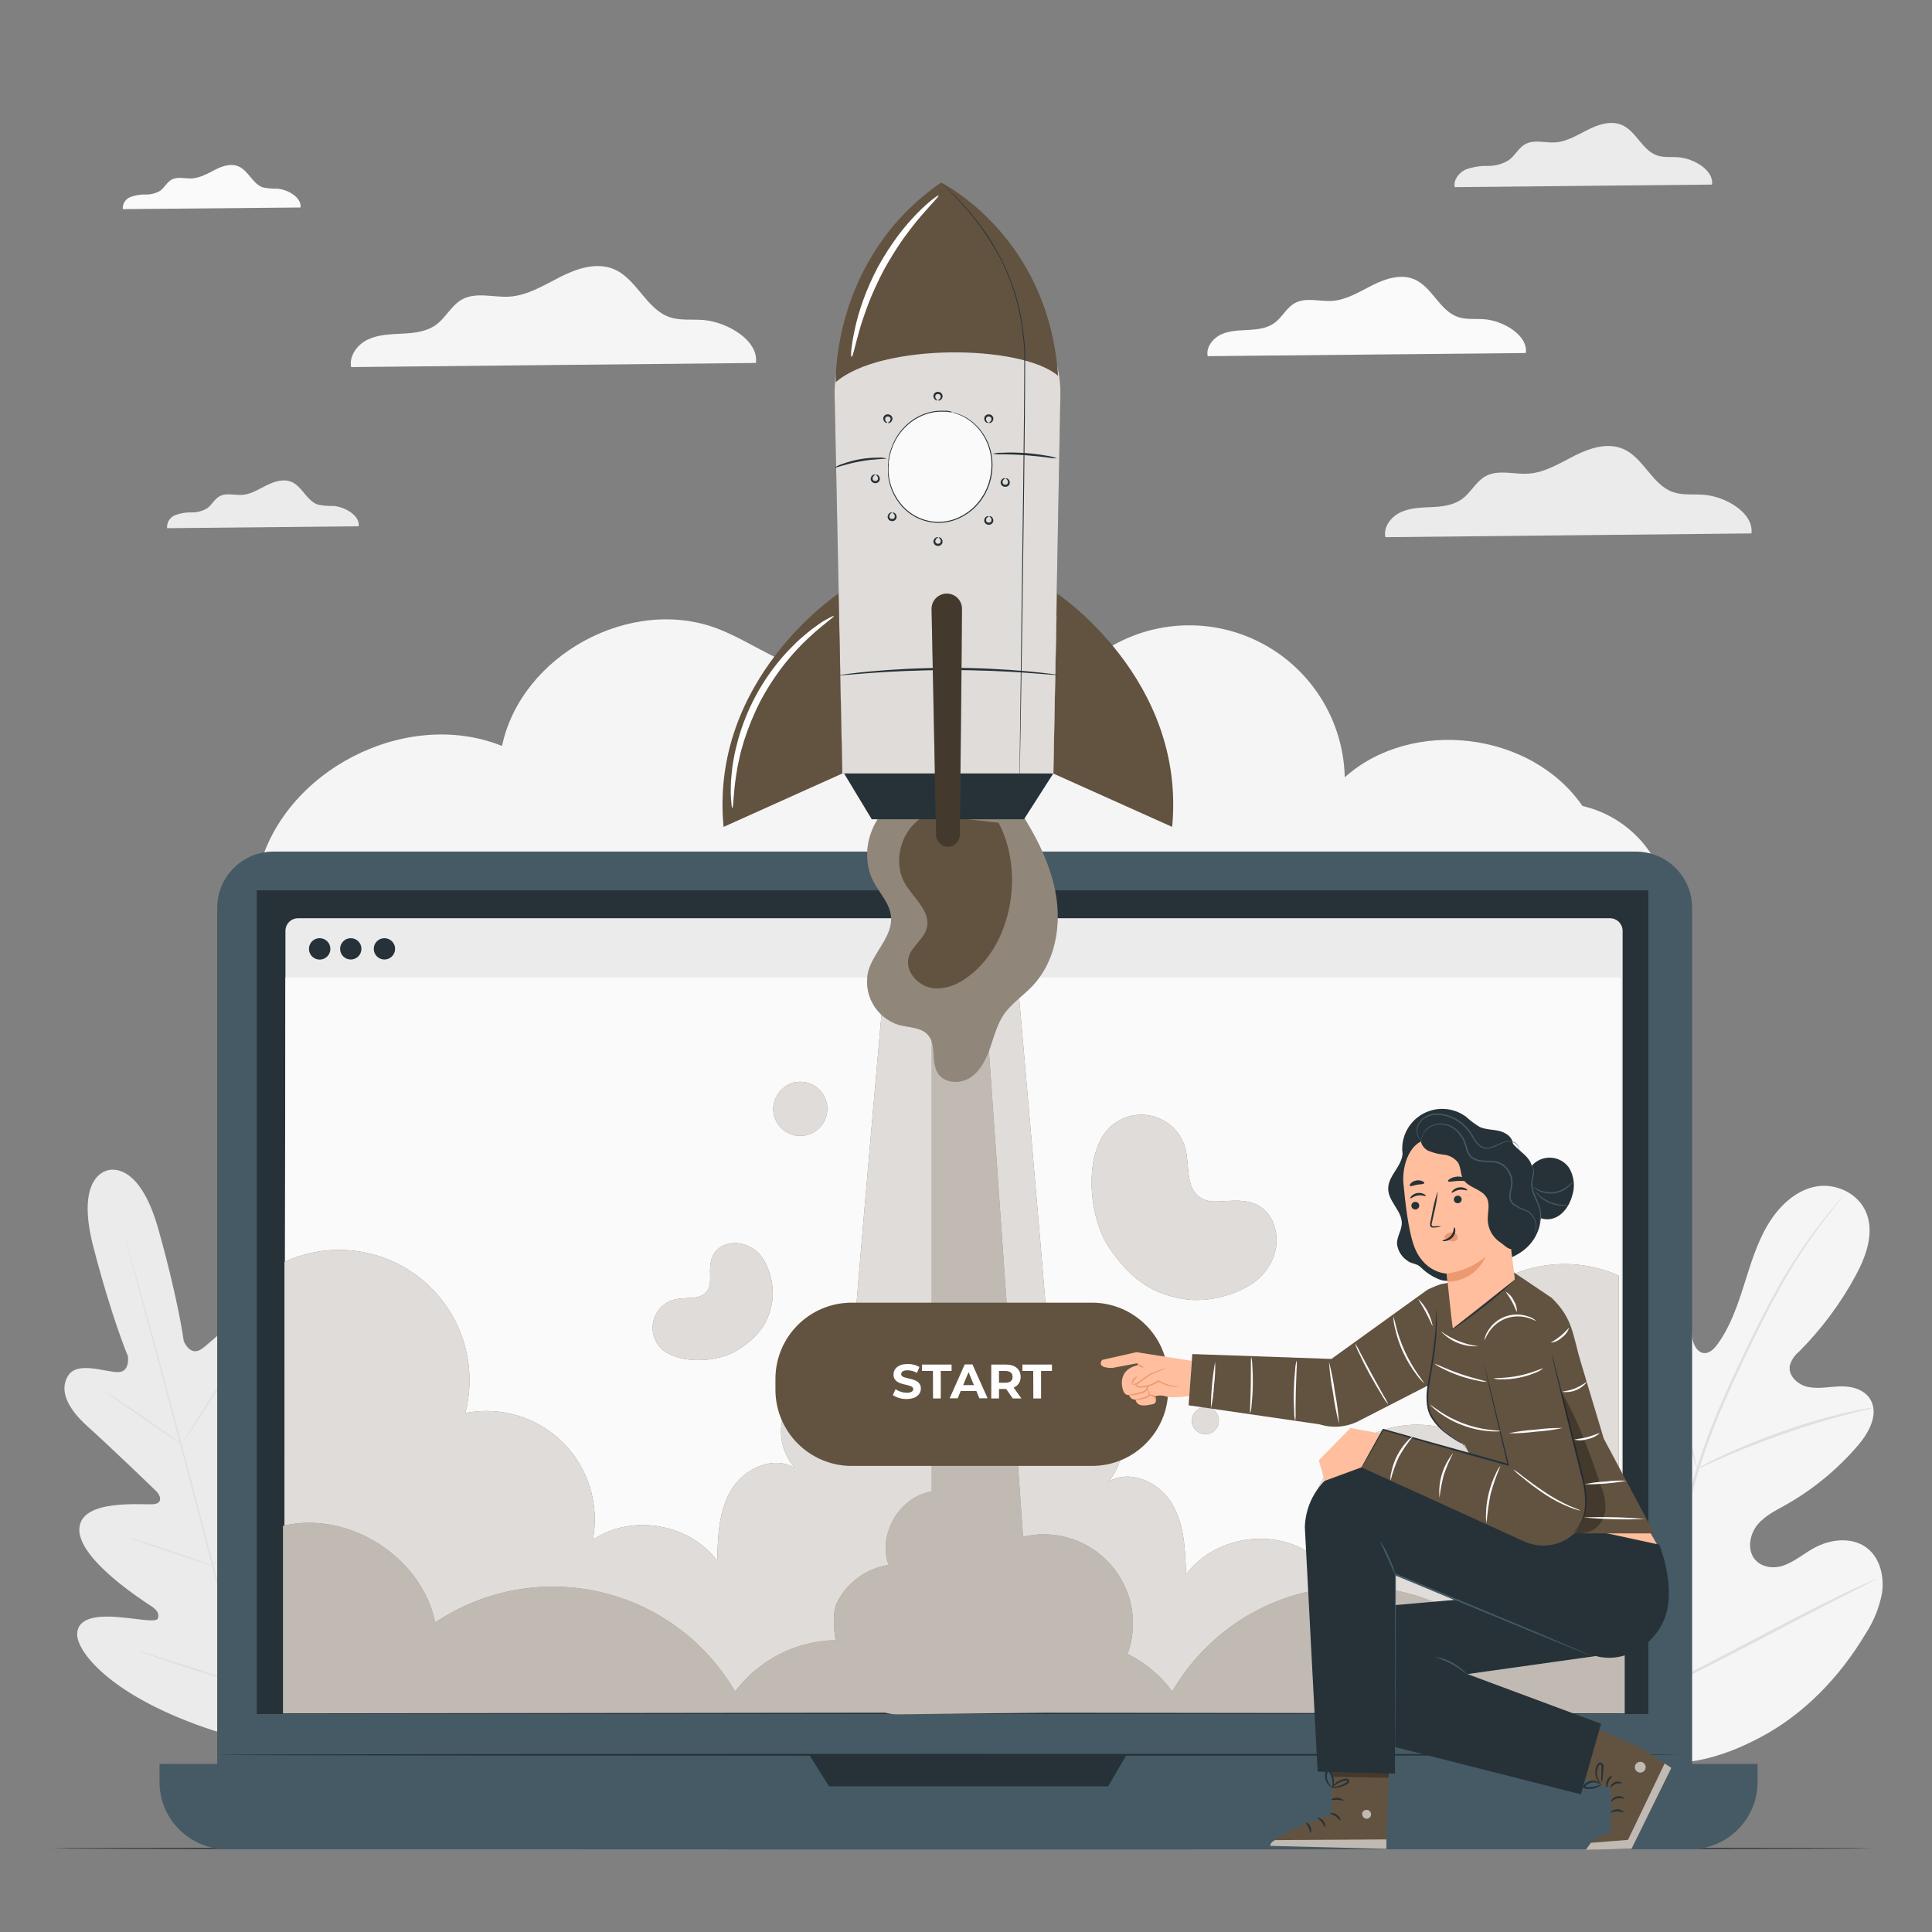 <?xml version="1.0" encoding="UTF-8"?>
<svg xmlns="http://www.w3.org/2000/svg" xmlns:xlink="http://www.w3.org/1999/xlink" width="500pt" height="500pt" viewBox="0 0 500 500" version="1.1">
<rect x="0" y="0" width="500" height="500" fill="#808080" stroke="none"/>
<defs>
<filter id="alpha" filterUnits="objectBoundingBox" x="0%" y="0%" width="100%" height="100%">
  <feColorMatrix type="matrix" in="SourceGraphic" values="0 0 0 0 1 0 0 0 0 1 0 0 0 0 1 0 0 0 1 0"/>
</filter>
<mask id="mask0">
  <g filter="url(#alpha)">
<rect x="0" y="0" width="500" height="500" style="fill:rgb(0%,0%,0%);fill-opacity:0.8;stroke:none;"/>
  </g>
</mask>
<clipPath id="clip1">
  <rect x="0" y="0" width="500" height="500"/>
</clipPath>
<g id="surface5" clip-path="url(#clip1)">
<path style=" stroke:none;fill-rule:nonzero;fill:rgb(100%,100%,100%);fill-opacity:1;" d="M 383.109 334.879 C 373.277 343.355 369.027 356.629 372.109 369.238 C 362.953 367.434 353.496 370.297 346.879 376.879 C 340.262 383.461 337.352 392.902 339.109 402.07 C 329.199 395.25 314.051 397.801 306.922 407.5 C 306.77 401.102 306.52 394.352 303.16 388.898 C 299.801 383.449 292.16 380.09 286.77 383.551 C 290.965 378.77 291.543 371.812 288.191 366.406 C 284.844 361.004 278.355 358.422 272.211 360.051 C 272.059 352.371 267.211 297.988 263.211 252.109 L 229.051 252.109 C 225.051 297.191 220.48 348.969 220.328 356.461 C 214.168 354.797 207.641 357.379 204.285 362.809 C 200.93 368.238 201.535 375.23 205.781 380 C 200.391 376.539 192.781 379.91 189.391 385.352 C 186 390.789 185.77 397.551 185.621 403.949 C 178.488 394.262 163.352 391.699 153.43 398.52 C 155.188 389.355 152.277 379.914 145.66 373.328 C 139.043 366.746 129.586 363.883 120.43 365.691 C 123.699 353.066 119.406 339.688 109.398 331.324 C 99.391 322.965 85.461 321.117 73.621 326.578 L 73.621 443.109 L 418.922 443.109 L 418.922 330.109 C 407.039 324.832 393.195 326.676 383.109 334.879 Z M 383.109 334.879 "/>
</g>
<mask id="mask1">
  <g filter="url(#alpha)">
<rect x="0" y="0" width="500" height="500" style="fill:rgb(0%,0%,0%);fill-opacity:0.6;stroke:none;"/>
  </g>
</mask>
<clipPath id="clip2">
  <rect x="0" y="0" width="500" height="500"/>
</clipPath>
<g id="surface8" clip-path="url(#clip2)">
<path style=" stroke:none;fill-rule:nonzero;fill:rgb(100%,100%,100%);fill-opacity:1;" d="M 381 419.84 C 368.473 411.426 353.023 408.574 338.32 411.961 C 323.617 415.348 310.973 424.676 303.391 437.719 C 300.352 433.617 296.383 430.289 291.809 428.02 C 292.133 427.156 292.406 426.277 292.621 425.379 C 294.418 417.59 292.062 409.426 286.391 403.793 C 280.719 398.156 272.535 395.859 264.762 397.711 L 254.539 252.109 L 241.141 252.109 L 241.141 386 C 232.84 387.27 227.051 397.102 229.98 405 C 224.109 405.914 219.062 409.652 216.48 415 C 215.68 416.719 215.559 420.359 216.25 424.48 C 206 424.668 196.406 429.57 190.25 437.77 C 182.668 424.723 170.023 415.398 155.32 412.012 C 140.617 408.625 125.164 411.477 112.641 419.891 C 109.129 402.891 90.121 390.809 73.238 394.891 L 73.238 443.422 L 229.031 443.219 C 230.102 443.523 231.207 443.68 232.32 443.68 L 270.398 443.23 L 420.469 443.422 L 420.469 394.801 C 403.551 390.762 384.539 402.84 381 419.84 Z M 381 419.84 "/>
</g>
<mask id="mask2">
  <g filter="url(#alpha)">
<rect x="0" y="0" width="500" height="500" style="fill:rgb(0%,0%,0%);fill-opacity:0.302;stroke:none;"/>
  </g>
</mask>
<clipPath id="clip3">
  <rect x="0" y="0" width="500" height="500"/>
</clipPath>
<g id="surface11" clip-path="url(#clip3)">
<path style=" stroke:none;fill-rule:nonzero;fill:rgb(100%,100%,100%);fill-opacity:1;" d="M 233.25 206.531 C 225.57 210.18 222.09 220.699 226.09 228.211 C 227.672 231.211 230.25 233.781 230.59 237.121 C 231.109 242.238 226.27 246.238 224.77 251.121 C 223.188 257.199 226.684 263.441 232.691 265.27 C 235.32 265.961 238.469 265.84 240.23 267.91 C 242.48 270.551 240.852 274.91 242.781 277.82 C 244.512 280.43 248.559 280.559 251.172 278.82 C 253.781 277.078 255.219 274.07 256.25 271.109 C 257.281 268.148 258.051 265.039 259.828 262.461 C 261.828 259.629 264.781 257.691 267.16 255.199 C 272.879 249.199 274.629 240.199 273.34 231.988 C 272.051 223.781 268.078 216.27 263.59 209.301 "/>
</g>
<mask id="mask3">
  <g filter="url(#alpha)">
<rect x="0" y="0" width="500" height="500" style="fill:rgb(0%,0%,0%);fill-opacity:0.8;stroke:none;"/>
  </g>
</mask>
<clipPath id="clip4">
  <rect x="0" y="0" width="500" height="500"/>
</clipPath>
<g id="surface14" clip-path="url(#clip4)">
<path style=" stroke:none;fill-rule:nonzero;fill:rgb(100%,100%,100%);fill-opacity:1;" d="M 243.262 72.398 C 227.684 73.445 215.676 86.551 216 102.16 L 218 200.16 L 272.609 200.16 L 274.43 102.109 C 274.586 93.926 271.301 86.051 265.375 80.402 C 259.449 74.754 251.426 71.852 243.262 72.398 Z M 243.262 72.398 "/>
</g>
<mask id="mask4">
  <g filter="url(#alpha)">
<rect x="0" y="0" width="500" height="500" style="fill:rgb(0%,0%,0%);fill-opacity:0.302;stroke:none;"/>
  </g>
</mask>
<clipPath id="clip5">
  <rect x="0" y="0" width="500" height="500"/>
</clipPath>
<g id="surface17" clip-path="url(#clip5)">
<path style=" stroke:none;fill-rule:nonzero;fill:rgb(0%,0%,0%);fill-opacity:1;" d="M 241.09 157.629 L 242.262 216.141 C 242.297 217.832 243.699 219.172 245.391 219.141 C 247.031 219.102 248.352 217.781 248.391 216.141 C 248.512 205.602 248.898 170.141 248.961 157.57 C 248.965 156.422 248.465 155.328 247.598 154.578 C 246.727 153.832 245.574 153.496 244.441 153.672 C 242.488 153.965 241.059 155.656 241.09 157.629 Z M 241.09 157.629 "/>
</g>
<mask id="mask5">
  <g filter="url(#alpha)">
<rect x="0" y="0" width="500" height="500" style="fill:rgb(0%,0%,0%);fill-opacity:0.8;stroke:none;"/>
  </g>
</mask>
<clipPath id="clip6">
  <rect x="0" y="0" width="500" height="500"/>
</clipPath>
<g id="surface20" clip-path="url(#clip6)">
<path style=" stroke:none;fill-rule:nonzero;fill:rgb(100%,100%,100%);fill-opacity:1;" d="M 172.73 350.211 C 169.977 348.648 168.484 345.535 169 342.406 C 169.512 339.281 171.918 336.809 175.031 336.211 C 177.77 335.672 181.199 336.449 182.922 334.211 C 184.488 332.211 183.309 329.57 184 326.371 C 184.691 323.172 187.441 321.66 190.469 321.699 C 193.559 321.879 196.336 323.633 197.828 326.34 C 199.453 329.305 200.184 332.672 199.941 336.039 C 199.129 342.949 195.441 346.488 190.852 349.422 C 186.262 352.352 177.57 353.02 172.73 350.148 "/>
</g>
<mask id="mask6">
  <g filter="url(#alpha)">
<rect x="0" y="0" width="500" height="500" style="fill:rgb(0%,0%,0%);fill-opacity:0.8;stroke:none;"/>
  </g>
</mask>
<clipPath id="clip7">
  <rect x="0" y="0" width="500" height="500"/>
</clipPath>
<g id="surface23" clip-path="url(#clip7)">
<path style=" stroke:none;fill-rule:nonzero;fill:rgb(100%,100%,100%);fill-opacity:1;" d="M 284.922 294.82 C 287.203 290.453 291.957 287.965 296.844 288.578 C 301.734 289.191 305.727 292.777 306.859 297.57 C 307.859 301.82 306.859 307.199 310.391 309.77 C 313.602 312.102 317.66 310.09 322.699 310.969 C 327.738 311.852 330.262 316.051 330.371 320.789 C 330.48 325.531 327.578 330.031 323.57 332.551 C 319.047 335.258 313.84 336.605 308.57 336.43 C 297.738 335.578 291.988 330.031 287.141 323.051 C 282.289 316.07 280.73 302.539 284.922 294.82 "/>
</g>
<mask id="mask7">
  <g filter="url(#alpha)">
<rect x="0" y="0" width="500" height="500" style="fill:rgb(0%,0%,0%);fill-opacity:0.8;stroke:none;"/>
  </g>
</mask>
<clipPath id="clip8">
  <rect x="0" y="0" width="500" height="500"/>
</clipPath>
<g id="surface26" clip-path="url(#clip8)">
<path style=" stroke:none;fill-rule:nonzero;fill:rgb(100%,100%,100%);fill-opacity:1;" d="M 204.109 280.641 C 201.652 281.902 200.109 284.438 200.109 287.199 C 200.215 290.293 202.336 292.949 205.328 293.738 C 208.316 294.523 211.473 293.254 213.082 290.609 C 214.691 287.969 214.379 284.582 212.309 282.285 C 210.238 279.984 206.906 279.316 204.109 280.641 "/>
</g>
<mask id="mask8">
  <g filter="url(#alpha)">
<rect x="0" y="0" width="500" height="500" style="fill:rgb(0%,0%,0%);fill-opacity:0.8;stroke:none;"/>
  </g>
</mask>
<clipPath id="clip9">
  <rect x="0" y="0" width="500" height="500"/>
</clipPath>
<g id="surface29" clip-path="url(#clip9)">
<path style=" stroke:none;fill-rule:nonzero;fill:rgb(100%,100%,100%);fill-opacity:1;" d="M 310.43 364.5 C 309.207 365.137 308.434 366.398 308.43 367.781 C 308.48 369.332 309.543 370.668 311.043 371.062 C 312.543 371.461 314.125 370.824 314.934 369.496 C 315.742 368.172 315.586 366.473 314.547 365.32 C 313.504 364.164 311.832 363.832 310.43 364.5 "/>
</g>
<mask id="mask9">
  <g filter="url(#alpha)">
<rect x="0" y="0" width="500" height="500" style="fill:rgb(0%,0%,0%);fill-opacity:0.6;stroke:none;"/>
  </g>
</mask>
<clipPath id="clip10">
  <rect x="0" y="0" width="500" height="500"/>
</clipPath>
<g id="surface32" clip-path="url(#clip10)">
<path style=" stroke:none;fill-rule:nonzero;fill:rgb(100%,100%,100%);fill-opacity:1;" d="M 432.539 457.52 L 422.25 478.449 L 410.422 478.719 L 411.711 476.91 L 421.32 476.16 L 430.809 456.391 Z M 432.539 457.52 "/>
</g>
<mask id="mask10">
  <g filter="url(#alpha)">
<rect x="0" y="0" width="500" height="500" style="fill:rgb(0%,0%,0%);fill-opacity:0.6;stroke:none;"/>
  </g>
</mask>
<clipPath id="clip11">
  <rect x="0" y="0" width="500" height="500"/>
</clipPath>
<g id="surface35" clip-path="url(#clip11)">
<path style=" stroke:none;fill-rule:nonzero;fill:rgb(100%,100%,100%);fill-opacity:1;" d="M 423.102 457.379 C 423.117 458.152 423.758 458.766 424.531 458.75 C 425.305 458.734 425.918 458.094 425.898 457.32 C 425.883 456.547 425.242 455.934 424.469 455.949 C 423.695 455.965 423.082 456.605 423.102 457.379 Z M 423.102 457.379 "/>
</g>
<mask id="mask11">
  <g filter="url(#alpha)">
<rect x="0" y="0" width="500" height="500" style="fill:rgb(0%,0%,0%);fill-opacity:0.6;stroke:none;"/>
  </g>
</mask>
<clipPath id="clip12">
  <rect x="0" y="0" width="500" height="500"/>
</clipPath>
<g id="surface38" clip-path="url(#clip12)">
<path style=" stroke:none;fill-rule:nonzero;fill:rgb(100%,100%,100%);fill-opacity:1;" d="M 354 468.422 C 354.59 468.621 354.938 469.23 354.809 469.84 C 354.633 470.438 354.02 470.797 353.41 470.66 C 352.781 470.445 352.414 469.797 352.551 469.148 C 352.801 468.539 353.488 468.234 354.109 468.461 "/>
</g>
<mask id="mask12">
  <g filter="url(#alpha)">
<rect x="0" y="0" width="500" height="500" style="fill:rgb(0%,0%,0%);fill-opacity:0.6;stroke:none;"/>
  </g>
</mask>
<clipPath id="clip13">
  <rect x="0" y="0" width="500" height="500"/>
</clipPath>
<g id="surface41" clip-path="url(#clip13)">
<path style=" stroke:none;fill-rule:nonzero;fill:rgb(100%,100%,100%);fill-opacity:1;" d="M 358.801 478.48 L 358.801 476.039 L 330.012 476.219 C 330.012 476.219 328.648 476.762 328.781 477.711 Z M 358.801 478.48 "/>
</g>
<mask id="mask13">
  <g filter="url(#alpha)">
<rect x="0" y="0" width="500" height="500" style="fill:rgb(0%,0%,0%);fill-opacity:0.302;stroke:none;"/>
  </g>
</mask>
<clipPath id="clip14">
  <rect x="0" y="0" width="500" height="500"/>
</clipPath>
<g id="surface44" clip-path="url(#clip14)">
<path style=" stroke:none;fill-rule:nonzero;fill:rgb(0%,0%,0%);fill-opacity:1;" d="M 344.57 457.059 L 344.602 459.82 L 359.359 460.07 L 359.441 457.578 Z M 344.57 457.059 "/>
</g>
<mask id="mask14">
  <g filter="url(#alpha)">
<rect x="0" y="0" width="500" height="500" style="fill:rgb(0%,0%,0%);fill-opacity:0.302;stroke:none;"/>
  </g>
</mask>
<clipPath id="clip15">
  <rect x="0" y="0" width="500" height="500"/>
</clipPath>
<g id="surface47" clip-path="url(#clip15)">
<path style=" stroke:none;fill-rule:nonzero;fill:rgb(0%,0%,0%);fill-opacity:1;" d="M 407.469 396.82 C 412.211 397.25 414.961 394.551 415.469 390.82 C 415.582 388.766 415.219 386.711 414.41 384.82 C 411.5 376.301 408.559 367.711 403.949 359.969 C 405.691 367.711 407.949 375.141 409.66 382.879 C 410.211 385.031 410.457 387.25 410.391 389.469 C 410.281 392.18 409.25 394.77 407.469 396.809 "/>
</g>
</defs>
<g id="surface1">
<path style=" stroke:none;fill-rule:nonzero;fill:rgb(96.078%,96.078%,96.078%);fill-opacity:1;" d="M 409.539 208.59 C 396.309 189.34 365.449 185.59 348.02 201.16 C 347.652 185.07 337.734 170.746 322.805 164.738 C 307.871 158.734 290.797 162.199 279.391 173.551 C 281.879 164.801 272.699 156.27 263.621 155.801 C 254.539 155.328 246.129 160.211 238.34 164.898 C 230.551 169.59 222.09 174.422 213.012 173.809 C 203.18 173.148 195.012 166.289 185.828 162.738 C 163.352 154.051 134.898 169.469 129.922 193.051 C 105.039 183.051 73.121 199.449 66.859 225.539 L 431.141 229.789 C 428.492 219.23 420.148 211.043 409.539 208.59 Z M 409.539 208.59 "/>
<path style=" stroke:none;fill-rule:nonzero;fill:rgb(98.039%,98.039%,98.039%);fill-opacity:1;" d="M 394.879 91.359 C 395.512 86.781 389.051 83.012 384.191 82.621 C 381.879 82.441 379.469 82.789 377.281 82.031 C 372.531 80.371 370.629 74.23 366 72.281 C 362.531 70.809 358.539 72.121 355.18 73.809 C 351.82 75.5 348.5 77.629 344.738 77.871 C 341.48 78.078 337.93 76.871 335.078 78.461 C 332.949 79.648 331.828 82.102 329.871 83.551 C 327.91 85 325.449 85.262 323.059 85.391 C 320.672 85.52 318.219 85.551 316.059 86.539 C 313.898 87.531 312.059 89.828 312.551 92.172 Z M 394.879 91.359 "/>
<path style=" stroke:none;fill-rule:nonzero;fill:rgb(98.039%,98.039%,98.039%);fill-opacity:1;" d="M 77.77 53.699 C 78.121 51.141 74.52 49.039 71.77 48.828 C 70.504 48.871 69.238 48.758 68 48.488 C 65.352 47.57 64.289 44.141 61.699 43.051 C 59.77 42.238 57.539 42.961 55.699 43.91 C 53.859 44.859 51.891 46 49.801 46.172 C 47.969 46.289 46 45.609 44.398 46.5 C 43.211 47.172 42.59 48.5 41.5 49.34 C 40.355 50.035 39.035 50.383 37.699 50.34 C 36.363 50.309 35.035 50.523 33.781 50.98 C 32.488 51.465 31.676 52.746 31.781 54.121 Z M 77.77 53.699 "/>
<path style=" stroke:none;fill-rule:nonzero;fill:rgb(92.157%,92.157%,92.157%);fill-opacity:1;" d="M 453.262 138.051 C 453.98 132.789 446.559 128.461 440.98 128.051 C 438.309 127.828 435.551 128.238 432.98 127.359 C 427.52 125.461 425.34 118.359 419.98 116.148 C 415.98 114.469 411.41 115.969 407.539 117.91 C 403.672 119.852 399.859 122.301 395.539 122.578 C 391.781 122.82 387.711 121.43 384.422 123.262 C 381.98 124.629 380.699 127.449 378.422 129.109 C 376.141 130.77 373.328 131.109 370.602 131.23 C 367.871 131.352 365.02 131.41 362.531 132.551 C 360.039 133.691 357.969 136.328 358.531 139.02 Z M 453.262 138.051 "/>
<path style=" stroke:none;fill-rule:nonzero;fill:rgb(92.157%,92.157%,92.157%);fill-opacity:1;" d="M 443.07 47.77 C 443.578 44.059 438.352 41.02 434.422 40.699 C 432.551 40.551 430.602 40.84 428.828 40.219 C 424.98 38.879 423.449 33.91 419.699 32.328 C 416.891 31.148 413.699 32.199 410.949 33.57 C 408.199 34.941 405.539 36.66 402.5 36.852 C 399.859 37.02 396.988 36.039 394.68 37.328 C 392.961 38.328 392.059 40.328 390.469 41.449 C 388.828 42.465 386.93 42.98 385 42.941 C 383.066 42.898 381.141 43.215 379.32 43.871 C 377.57 44.672 376.121 46.531 376.48 48.43 Z M 443.07 47.77 "/>
<path style=" stroke:none;fill-rule:nonzero;fill:rgb(92.157%,92.157%,92.157%);fill-opacity:1;" d="M 92.82 136.199 C 93.199 133.441 89.309 131.199 86.391 130.941 C 84.992 130.996 83.59 130.875 82.219 130.578 C 79.359 129.578 78.219 125.891 75.43 124.711 C 73.34 123.828 70.941 124.621 68.922 125.629 C 66.898 126.641 64.922 127.93 62.641 128.078 C 60.641 128.199 58.539 127.48 56.82 128.441 C 55.531 129.148 54.82 130.629 53.68 131.5 C 52.449 132.258 51.023 132.645 49.578 132.609 C 48.145 132.574 46.711 132.809 45.359 133.301 C 43.98 133.836 43.117 135.215 43.238 136.691 Z M 92.82 136.199 "/>
<path style=" stroke:none;fill-rule:nonzero;fill:rgb(96.078%,96.078%,96.078%);fill-opacity:1;" d="M 195.621 93.93 C 196.422 88.109 188.199 83.32 182.031 82.82 C 179.078 82.578 176.031 83.031 173.23 82.059 C 167.23 79.949 164.77 72.141 158.879 69.66 C 154.469 67.801 149.391 69.449 145.121 71.602 C 140.852 73.75 136.621 76.461 131.84 76.77 C 127.691 77.031 123.18 75.488 119.539 77.52 C 116.828 79.031 115.422 82.148 112.922 84 C 110.422 85.852 107.289 86.18 104.262 86.34 C 101.23 86.5 98.102 86.539 95.34 87.801 C 92.578 89.059 90.301 92 90.871 95 Z M 195.621 93.93 "/>
<path style=" stroke:none;fill-rule:nonzero;fill:rgb(92.157%,92.157%,92.157%);fill-opacity:1;" d="M 27.852 302.91 C 27.852 302.91 19.328 304.121 24.18 322.77 C 29.031 341.422 33.109 351 33.109 351 C 33.109 351 33.762 355.23 30.352 355.109 C 26.941 354.988 20 352.281 17.641 356 C 15.281 359.719 17.352 364.41 22.719 369.211 C 28.09 374.012 39.441 384.941 40.461 385.941 C 41.48 386.941 42.23 388.941 39.898 389.27 C 37.57 389.602 21 387.629 20.531 395.559 C 20.059 403.488 37.238 414.398 39.09 415.629 C 40.941 416.859 41.23 417.82 40.82 418.898 C 40.41 419.98 34.891 418.809 30.141 418.461 C 25.391 418.109 19.84 418.539 19.98 423.141 C 20.121 427.738 29.129 439.328 55.352 447.891 L 67.762 451.059 L 76.891 442 C 95.27 421.43 97.25 406.891 95.059 402.84 C 92.871 398.789 87.84 401.219 83.91 403.898 C 79.98 406.578 75.789 410.359 74.91 409.641 C 74.031 408.922 73.789 407.93 74.77 405.941 C 75.75 403.949 85.09 385.941 80.77 379.27 C 76.449 372.602 63 382.609 60.809 383.531 C 58.621 384.449 58.262 382.281 58.641 380.93 C 59.02 379.578 63.359 364.391 65.641 357.551 C 67.922 350.711 67.422 345.66 63.398 343.551 C 59.379 341.441 54.879 347.41 51.988 349.23 C 49.102 351.051 47.551 347.059 47.551 347.059 C 47.551 347.059 46.211 336.719 41 318.16 C 35.789 299.602 27.648 302.941 27.648 302.941 "/>
<path style=" stroke:none;fill-rule:nonzero;fill:rgb(87.843%,87.843%,87.843%);fill-opacity:1;" d="M 67.75 454.141 C 64 440.488 57.75 416.141 52.262 395.219 C 46.77 374.301 41.801 355.422 38.109 341.75 C 36.27 334.93 34.781 329.398 33.738 325.57 L 32.551 321.16 L 32.25 320.02 L 32.16 319.621 C 32.16 319.621 32.211 319.75 32.289 320.012 L 32.629 321.141 C 32.922 322.141 33.34 323.629 33.891 325.52 C 34.98 329.328 36.512 334.852 38.391 341.672 C 42.141 355.32 47.16 374.219 52.641 395.121 C 58.121 416.02 64.34 440.398 68 454.07 "/>
<path style=" stroke:none;fill-rule:nonzero;fill:rgb(87.843%,87.843%,87.843%);fill-opacity:1;" d="M 27.219 360.199 C 27.504 360.32 27.773 360.469 28.031 360.641 C 28.551 360.941 29.281 361.398 30.18 361.969 C 31.969 363.121 34.398 364.762 37.059 366.629 L 43.84 371.43 L 45.898 372.879 C 46.168 373.039 46.414 373.227 46.641 373.441 C 46.352 373.328 46.074 373.184 45.82 373.012 C 45.301 372.711 44.57 372.25 43.68 371.672 C 41.898 370.5 39.48 368.82 36.828 366.961 L 30 362.199 L 28 360.77 C 27.711 360.621 27.449 360.43 27.219 360.199 Z M 27.219 360.199 "/>
<path style=" stroke:none;fill-rule:nonzero;fill:rgb(87.843%,87.843%,87.843%);fill-opacity:1;" d="M 47.672 372.828 C 47.57 372.77 50.75 367.602 54.762 361.281 C 58.77 354.961 62.102 349.891 62.191 350 C 62.281 350.109 59.109 355.219 55.102 361.539 C 51.09 367.859 47.762 372.891 47.672 372.828 Z M 47.672 372.828 "/>
<path style=" stroke:none;fill-rule:nonzero;fill:rgb(87.843%,87.843%,87.843%);fill-opacity:1;" d="M 54.641 405.289 C 54.84 405.047 55.07 404.824 55.32 404.629 L 57.25 402.941 C 58.871 401.5 61.109 399.512 63.5 397.219 C 65.891 394.93 67.988 392.789 69.5 391.219 L 71.289 389.371 C 71.492 389.125 71.723 388.906 71.98 388.719 C 71.812 388.988 71.617 389.238 71.398 389.469 C 71.012 389.941 70.398 390.602 69.711 391.41 C 68.262 393.031 66.191 395.211 63.781 397.5 C 61.371 399.789 59.121 401.762 57.441 403.141 C 56.602 403.828 55.91 404.379 55.441 404.738 C 55.199 404.957 54.93 405.141 54.641 405.289 Z M 54.641 405.289 "/>
<path style=" stroke:none;fill-rule:nonzero;fill:rgb(87.843%,87.843%,87.843%);fill-opacity:1;" d="M 33.629 398 C 33.922 398.031 34.207 398.102 34.48 398.199 L 36.75 398.898 C 38.66 399.5 41.301 400.359 44.199 401.328 C 47.102 402.301 49.719 403.211 51.621 403.879 L 53.852 404.699 C 54.129 404.781 54.398 404.898 54.648 405.051 C 54.359 405.012 54.074 404.941 53.801 404.84 L 51.531 404.148 C 49.609 403.539 46.98 402.68 44.07 401.711 C 41.16 400.738 38.551 399.84 36.66 399.16 L 34.43 398.352 C 34.152 398.262 33.883 398.145 33.629 398 Z M 33.629 398 "/>
<path style=" stroke:none;fill-rule:nonzero;fill:rgb(87.843%,87.843%,87.843%);fill-opacity:1;" d="M 36.141 427.391 C 36.512 427.449 36.875 427.539 37.23 427.66 L 40.141 428.539 C 42.602 429.301 45.98 430.379 49.719 431.539 C 53.461 432.699 56.82 433.871 59.25 434.699 L 62.129 435.699 C 62.477 435.809 62.809 435.949 63.129 436.121 C 62.758 436.066 62.395 435.977 62.039 435.852 L 59.172 435 C 56.711 434.238 53.328 433.16 49.59 432 C 45.852 430.84 42.488 429.672 40.059 428.84 L 37.18 427.84 C 36.816 427.73 36.469 427.578 36.141 427.391 Z M 36.141 427.391 "/>
<path style=" stroke:none;fill-rule:nonzero;fill:rgb(87.843%,87.843%,87.843%);fill-opacity:1;" d="M 62.578 435.781 C 62.832 435.469 63.113 435.18 63.422 434.922 L 65.789 432.68 C 67.789 430.781 70.531 428.16 73.488 425.172 C 76.449 422.18 79.051 419.422 80.922 417.398 L 83.141 415 C 83.398 414.695 83.684 414.414 83.988 414.16 C 83.77 414.492 83.527 414.805 83.262 415.102 C 82.77 415.699 82.039 416.551 81.129 417.578 C 79.309 419.648 76.73 422.449 73.77 425.441 C 70.809 428.43 68 431 66 432.891 C 65 433.801 64.129 434.539 63.539 435.039 C 63.238 435.312 62.918 435.559 62.578 435.781 Z M 62.578 435.781 "/>
<path style=" stroke:none;fill-rule:nonzero;fill:rgb(96.078%,96.078%,96.078%);fill-opacity:1;" d="M 422.148 455.148 C 401.422 443.68 393.629 418.148 391.219 394.578 C 390.82 390.641 389.859 386.578 391.141 382.891 C 392.422 379.199 396.141 376.301 399.672 377.5 C 402.578 378.5 404.219 381.711 406.121 384.301 C 408.594 387.707 411.984 390.34 415.898 391.891 C 418.41 392.891 421.398 393.262 423.52 391.59 C 426.43 389.281 426.172 384.59 425.629 380.672 L 422.57 358.898 C 422.02 355 421.469 351.02 422.109 347.172 C 422.75 343.32 424.789 339.531 428.109 338.02 C 431.43 336.512 436.02 338.02 437.262 341.762 C 437.617 343.355 437.871 344.973 438.02 346.602 C 438.34 348.199 439.281 349.891 440.781 350.148 C 442.281 350.41 443.609 349.148 444.539 347.809 C 447.781 343.352 449.648 337.93 451.352 332.559 C 453.051 327.191 454.68 321.711 457.52 316.949 C 460.359 312.191 464.621 308.129 469.789 307.102 C 474.961 306.07 481 308.738 483.051 314 C 485.102 319.262 482.871 325.301 480.199 330.199 C 476.297 337.398 471.375 344 465.59 349.801 C 464.426 350.734 463.586 352.012 463.191 353.449 C 462.75 356.148 465.398 358.449 467.922 358.941 C 470.762 359.531 473.672 358.82 476.559 358.789 C 479.449 358.762 482.711 359.672 484.172 362.398 C 486.172 366.172 483.648 370.781 480.949 373.941 C 475.605 380.223 469.191 385.508 462 389.551 C 459.461 390.969 456.762 392.281 454.871 394.551 C 452.98 396.82 452.141 400.551 453.82 403.109 C 455.5 405.672 458.969 406.109 461.699 405.109 C 464.43 404.109 466.699 402.191 469.262 400.738 C 473.988 398.031 480.512 397.512 484.34 401.691 C 486.859 404.441 487.621 408.691 487.039 412.43 C 486.316 416.133 484.879 419.664 482.809 422.82 C 476.141 434 466.949 443.531 455.91 449.441 C 444.871 455.352 434.262 458 422.109 455.07 "/>
<path style=" stroke:none;fill-rule:nonzero;fill:rgb(87.843%,87.843%,87.843%);fill-opacity:1;" d="M 425.84 439.66 C 427.754 426.395 430.391 413.246 433.738 400.27 C 434.609 396.828 435.469 393.422 436.309 390.07 C 437.148 386.719 438 383.398 439.02 380.211 C 440.969 374.109 443.242 368.117 445.828 362.262 C 448.262 356.672 450.762 351.461 453.129 346.609 C 455.5 341.762 457.801 337.281 460.059 333.301 C 463.582 327.027 467.594 321.039 472.059 315.398 C 473.621 313.398 474.879 311.922 475.75 310.922 L 476.75 309.789 C 476.859 309.656 476.98 309.531 477.109 309.422 C 477.02 309.566 476.922 309.707 476.809 309.84 L 475.859 311.02 C 475.031 312.02 473.801 313.578 472.27 315.59 C 467.91 321.289 463.98 327.309 460.512 333.59 C 458.281 337.59 456.02 342.059 453.66 346.91 C 451.301 351.762 448.801 357 446.398 362.559 C 443.836 368.398 441.582 374.371 439.648 380.449 C 438.648 383.629 437.809 386.922 436.961 390.27 C 436.109 393.621 435.262 397.031 434.391 400.469 C 431.051 413.418 428.402 426.531 426.449 439.762 "/>
<path style=" stroke:none;fill-rule:nonzero;fill:rgb(87.843%,87.843%,87.843%);fill-opacity:1;" d="M 439.211 380.16 C 438.957 379.645 438.766 379.105 438.629 378.551 C 438.289 377.5 437.852 375.961 437.328 374.051 C 436.328 370.238 435.031 364.93 433.66 359.051 C 432.289 353.172 430.949 347.91 429.859 344.129 C 429.32 342.238 428.859 340.711 428.551 339.66 C 428.352 339.121 428.207 338.566 428.109 338 C 428.398 338.496 428.629 339.02 428.789 339.57 C 429.191 340.57 429.719 342.102 430.309 343.98 C 431.52 347.738 432.941 352.98 434.309 358.891 C 435.68 364.801 436.871 369.891 437.789 373.891 C 438.219 375.699 438.59 377.219 438.879 378.441 C 439.043 379 439.152 379.578 439.211 380.16 Z M 439.211 380.16 "/>
<path style=" stroke:none;fill-rule:nonzero;fill:rgb(87.843%,87.843%,87.843%);fill-opacity:1;" d="M 484.809 364.328 C 484.215 364.559 483.598 364.727 482.969 364.828 C 481.781 365.109 480.059 365.512 477.969 366.07 C 473.75 367.16 467.969 368.879 461.66 371.07 C 455.352 373.262 449.75 375.539 445.73 377.309 C 443.73 378.172 442.109 378.922 440.988 379.43 C 440.426 379.727 439.836 379.969 439.23 380.16 C 439.742 379.766 440.297 379.434 440.879 379.16 C 441.961 378.57 443.551 377.75 445.539 376.82 C 450.73 374.398 456.039 372.246 461.449 370.371 C 466.828 368.461 472.305 366.852 477.859 365.551 C 479.988 365.059 481.73 364.738 482.941 364.551 C 483.555 364.414 484.18 364.34 484.809 364.328 Z M 484.809 364.328 "/>
<path style=" stroke:none;fill-rule:nonzero;fill:rgb(87.843%,87.843%,87.843%);fill-opacity:1;" d="M 426.289 438.648 C 426.289 438.648 426.129 438.469 425.879 438.09 L 424.879 436.379 C 423.98 434.898 422.719 432.719 421.211 430.012 C 418.211 424.578 414.211 416.941 409.93 408.461 C 405.648 399.98 401.75 392.301 398.828 386.809 L 395.352 380.328 L 394.41 378.551 C 394.281 378.352 394.184 378.137 394.121 377.91 C 394.281 378.082 394.418 378.273 394.531 378.48 L 395.531 380.18 C 396.43 381.66 397.691 383.84 399.199 386.559 C 402.199 391.988 406.199 399.621 410.48 408.109 C 414.762 416.602 418.66 424.262 421.578 429.75 L 425.059 436.238 L 426 438 C 426.125 438.203 426.223 438.422 426.289 438.648 Z M 426.289 438.648 "/>
<path style=" stroke:none;fill-rule:nonzero;fill:rgb(87.843%,87.843%,87.843%);fill-opacity:1;" d="M 485.672 408.609 C 485.496 408.758 485.301 408.879 485.09 408.969 L 483.371 409.859 L 477 413.09 C 471.629 415.82 464.262 419.68 456.121 423.961 C 447.98 428.238 440.57 432.031 435.121 434.641 C 432.41 435.949 430.211 436.98 428.672 437.641 L 426.898 438.41 C 426.488 438.578 426.27 438.66 426.262 438.629 C 426.438 438.488 426.633 438.371 426.84 438.281 L 428.559 437.379 L 434.922 434.148 C 440.281 431.422 447.66 427.559 455.801 423.281 C 463.941 419 471.352 415.211 476.801 412.602 C 479.512 411.301 481.719 410.262 483.262 409.602 L 485.031 408.828 C 485.23 408.727 485.445 408.652 485.672 408.609 Z M 485.672 408.609 "/>
<path style=" stroke:none;fill-rule:nonzero;fill:rgb(14.902%,19.608%,21.961%);fill-opacity:1;" d="M 484.73 478.352 C 484.73 478.5 379.18 478.621 249.012 478.621 C 118.84 478.621 13.27 478.5 13.27 478.352 C 13.27 478.199 118.801 478.09 249.012 478.09 C 379.219 478.09 484.73 478.211 484.73 478.352 Z M 484.73 478.352 "/>
<path style=" stroke:none;fill-rule:nonzero;fill:rgb(27.059%,35.294%,39.216%);fill-opacity:1;" d="M 70.781 220.391 L 423.352 220.391 C 431.398 220.391 437.922 226.914 437.922 234.961 L 437.922 458.238 C 437.922 466.285 431.398 472.809 423.352 472.809 L 70.781 472.809 C 62.734 472.809 56.211 466.285 56.211 458.238 L 56.211 234.961 C 56.211 226.914 62.734 220.391 70.781 220.391 Z M 70.781 220.391 "/>
<path style=" stroke:none;fill-rule:nonzero;fill:rgb(27.059%,35.294%,39.216%);fill-opacity:1;" d="M 41.289 456.512 L 454.852 456.512 L 454.852 461.172 C 454.852 470.789 447.051 478.59 437.43 478.59 L 58.711 478.59 C 49.09 478.59 41.289 470.789 41.289 461.172 Z M 41.289 456.512 "/>
<path style=" stroke:none;fill-rule:nonzero;fill:rgb(14.902%,19.608%,21.961%);fill-opacity:1;" d="M 66.449 230.422 L 426.602 230.422 L 426.602 443.59 L 66.449 443.59 Z M 66.449 230.422 "/>
<path style=" stroke:none;fill-rule:nonzero;fill:rgb(14.902%,19.608%,21.961%);fill-opacity:1;" d="M 209.43 454.148 L 214.57 462.309 L 286.781 462.309 L 291.539 454.148 Z M 209.43 454.148 "/>
<path style=" stroke:none;fill-rule:nonzero;fill:rgb(92.157%,92.157%,92.157%);fill-opacity:1;" d="M 77.141 237.641 L 416.66 237.641 C 418.465 237.641 419.93 239.105 419.93 240.91 L 419.93 439.641 C 419.93 441.445 418.465 442.91 416.66 442.91 L 77.141 442.91 C 75.336 442.91 73.871 441.445 73.871 439.641 L 73.871 240.91 C 73.871 239.105 75.336 237.641 77.141 237.641 Z M 77.141 237.641 "/>
<path style=" stroke:none;fill-rule:nonzero;fill:rgb(98.039%,98.039%,98.039%);fill-opacity:1;" d="M 419.559 443.211 L 73.5 443.211 L 73.871 252.98 L 419.559 252.98 Z M 419.559 443.211 "/>
<path style=" stroke:none;fill-rule:nonzero;fill:rgb(14.902%,19.608%,21.961%);fill-opacity:1;" d="M 102.25 245.57 C 102.246 247.094 101.008 248.324 99.484 248.32 C 97.961 248.316 96.727 247.078 96.73 245.559 C 96.73 244.035 97.969 242.801 99.488 242.801 C 100.223 242.801 100.926 243.094 101.445 243.613 C 101.965 244.133 102.254 244.836 102.25 245.57 Z M 102.25 245.57 "/>
<path style=" stroke:none;fill-rule:nonzero;fill:rgb(14.902%,19.608%,21.961%);fill-opacity:1;" d="M 85.5 245.57 C 85.5 246.691 84.824 247.703 83.789 248.129 C 82.75 248.559 81.559 248.32 80.77 247.523 C 79.977 246.73 79.742 245.539 80.172 244.504 C 80.605 243.469 81.617 242.797 82.738 242.801 C 83.473 242.801 84.176 243.094 84.695 243.613 C 85.215 244.133 85.504 244.836 85.5 245.57 Z M 85.5 245.57 "/>
<path style=" stroke:none;fill-rule:nonzero;fill:rgb(14.902%,19.608%,21.961%);fill-opacity:1;" d="M 93.539 245.57 C 93.535 247.094 92.297 248.324 90.773 248.32 C 89.25 248.316 88.02 247.078 88.02 245.559 C 88.023 244.035 89.258 242.801 90.781 242.801 C 91.516 242.801 92.219 243.094 92.734 243.613 C 93.254 244.133 93.543 244.836 93.539 245.57 Z M 93.539 245.57 "/>
<path style=" stroke:none;fill-rule:nonzero;fill:rgb(14.902%,19.608%,21.961%);fill-opacity:1;" d="M 434.641 454.148 C 434.641 454.281 349.922 454.391 245.43 454.391 C 140.941 454.391 56.211 454.281 56.211 454.148 C 56.211 454.02 140.91 453.898 245.43 453.898 C 349.949 453.898 434.641 454 434.641 454.148 Z M 434.641 454.148 "/>
<path style=" stroke:none;fill-rule:nonzero;fill:rgb(38.431%,32.157%,25.098%);fill-opacity:1;" d="M 383.109 334.879 C 373.277 343.355 369.027 356.629 372.109 369.238 C 362.953 367.434 353.496 370.297 346.879 376.879 C 340.262 383.461 337.352 392.902 339.109 402.07 C 329.199 395.25 314.051 397.801 306.922 407.5 C 306.77 401.102 306.52 394.352 303.16 388.898 C 299.801 383.449 292.16 380.09 286.77 383.551 C 290.965 378.77 291.543 371.812 288.191 366.406 C 284.844 361.004 278.355 358.422 272.211 360.051 C 272.059 352.371 267.211 297.988 263.211 252.109 L 229.051 252.109 C 225.051 297.191 220.48 348.969 220.328 356.461 C 214.168 354.797 207.641 357.379 204.285 362.809 C 200.93 368.238 201.535 375.23 205.781 380 C 200.391 376.539 192.781 379.91 189.391 385.352 C 186 390.789 185.77 397.551 185.621 403.949 C 178.488 394.262 163.352 391.699 153.43 398.52 C 155.188 389.355 152.277 379.914 145.66 373.328 C 139.043 366.746 129.586 363.883 120.43 365.691 C 123.699 353.066 119.406 339.688 109.398 331.324 C 99.391 322.965 85.461 321.117 73.621 326.578 L 73.621 443.109 L 418.922 443.109 L 418.922 330.109 C 407.039 324.832 393.195 326.676 383.109 334.879 Z M 383.109 334.879 "/>
<use xlink:href="#surface5" mask="url(#mask0)"/>
<path style=" stroke:none;fill-rule:nonzero;fill:rgb(38.431%,32.157%,25.098%);fill-opacity:1;" d="M 381 419.84 C 368.473 411.426 353.023 408.574 338.32 411.961 C 323.617 415.348 310.973 424.676 303.391 437.719 C 300.352 433.617 296.383 430.289 291.809 428.02 C 292.133 427.156 292.406 426.277 292.621 425.379 C 294.418 417.59 292.062 409.426 286.391 403.793 C 280.719 398.156 272.535 395.859 264.762 397.711 L 254.539 252.109 L 241.141 252.109 L 241.141 386 C 232.84 387.27 227.051 397.102 229.98 405 C 224.109 405.914 219.062 409.652 216.48 415 C 215.68 416.719 215.559 420.359 216.25 424.48 C 206 424.668 196.406 429.57 190.25 437.77 C 182.668 424.723 170.023 415.398 155.32 412.012 C 140.617 408.625 125.164 411.477 112.641 419.891 C 109.129 402.891 90.121 390.809 73.238 394.891 L 73.238 443.422 L 229.031 443.219 C 230.102 443.523 231.207 443.68 232.32 443.68 L 270.398 443.23 L 420.469 443.422 L 420.469 394.801 C 403.551 390.762 384.539 402.84 381 419.84 Z M 381 419.84 "/>
<use xlink:href="#surface8" mask="url(#mask1)"/>
<path style=" stroke:none;fill-rule:nonzero;fill:rgb(38.431%,32.157%,25.098%);fill-opacity:1;" d="M 233.25 206.531 C 225.57 210.18 222.09 220.699 226.09 228.211 C 227.672 231.211 230.25 233.781 230.59 237.121 C 231.109 242.238 226.27 246.238 224.77 251.121 C 223.188 257.199 226.684 263.441 232.691 265.27 C 235.32 265.961 238.469 265.84 240.23 267.91 C 242.48 270.551 240.852 274.91 242.781 277.82 C 244.512 280.43 248.559 280.559 251.172 278.82 C 253.781 277.078 255.219 274.07 256.25 271.109 C 257.281 268.148 258.051 265.039 259.828 262.461 C 261.828 259.629 264.781 257.691 267.16 255.199 C 272.879 249.199 274.629 240.199 273.34 231.988 C 272.051 223.781 268.078 216.27 263.59 209.301 "/>
<use xlink:href="#surface11" mask="url(#mask2)"/>
<path style=" stroke:none;fill-rule:nonzero;fill:rgb(38.431%,32.157%,25.098%);fill-opacity:1;" d="M 240 210.852 C 233.488 213.719 230.641 222.75 234.32 228.852 C 236.57 232.57 240.93 235.93 239.871 240.141 C 239.148 243 236.09 244.75 235.211 247.559 C 234.039 251.301 237.578 255.27 241.48 255.738 C 245.379 256.211 249.141 254.129 252.09 251.539 C 262.301 242.539 264.789 224.941 258.422 212.93 "/>
<path style=" stroke:none;fill-rule:nonzero;fill:rgb(38.431%,32.157%,25.098%);fill-opacity:1;" d="M 273.559 153.609 C 273.559 153.609 307 175.73 303.352 214 L 272.609 200.199 Z M 273.559 153.609 "/>
<path style=" stroke:none;fill-rule:nonzero;fill:rgb(14.902%,19.608%,21.961%);fill-opacity:1;" d="M 218 199.43 L 225.602 212.02 L 265.012 212.02 L 272.609 200.148 Z M 218 199.43 "/>
<path style=" stroke:none;fill-rule:nonzero;fill:rgb(38.431%,32.157%,25.098%);fill-opacity:1;" d="M 243.262 72.398 C 227.684 73.445 215.676 86.551 216 102.16 L 218 200.16 L 272.609 200.16 L 274.43 102.109 C 274.586 93.926 271.301 86.051 265.375 80.402 C 259.449 74.754 251.426 71.852 243.262 72.398 Z M 243.262 72.398 "/>
<use xlink:href="#surface14" mask="url(#mask3)"/>
<path style=" stroke:none;fill-rule:nonzero;fill:rgb(38.431%,32.157%,25.098%);fill-opacity:1;" d="M 217 153.609 C 217 153.609 183.602 175.73 187.262 214 L 218 200.18 Z M 217 153.609 "/>
<path style=" stroke:none;fill-rule:nonzero;fill:rgb(38.431%,32.157%,25.098%);fill-opacity:1;" d="M 216.301 98.91 C 227.852 88.801 264.102 89.02 273.828 97.25 C 271.328 60.871 243.551 47.25 243.551 47.25 C 215.129 66.93 216.301 98.91 216.301 98.91 Z M 216.301 98.91 "/>
<path style=" stroke:none;fill-rule:nonzero;fill:rgb(14.902%,19.608%,21.961%);fill-opacity:1;" d="M 243.551 47.262 L 243.879 47.559 C 244.09 47.762 244.41 48.051 244.809 48.441 L 246.328 49.879 L 247.328 50.801 L 248.328 51.922 C 249.051 52.711 249.871 53.578 250.738 54.559 L 253.398 57.879 C 253.852 58.488 254.301 59.148 254.77 59.809 C 255.238 60.469 255.77 61.148 256.191 61.898 C 257.078 63.379 258.07 64.898 258.922 66.648 C 260.871 70.371 262.383 74.301 263.43 78.371 C 264.02 80.633 264.457 82.93 264.738 85.25 C 264.91 86.449 265 87.672 265.172 88.879 C 265.277 90.137 265.32 91.398 265.301 92.66 C 265.301 102.809 265.172 113.969 265.039 125.66 C 264.762 149.102 264.43 170.309 264.18 185.66 C 264.051 193.328 263.941 199.539 263.859 203.84 C 263.859 205.98 263.781 207.648 263.762 208.84 C 263.762 209.398 263.762 209.84 263.762 210.121 C 263.762 210.398 263.762 210.559 263.762 210.559 C 263.762 210.559 263.762 210.41 263.762 210.121 C 263.762 209.828 263.762 209.398 263.762 208.84 C 263.762 207.699 263.762 206.031 263.809 203.84 C 263.859 199.539 263.941 193.328 264.031 185.66 C 264.23 170.289 264.5 149.078 264.809 125.66 C 264.941 113.941 265.09 102.781 265.09 92.66 C 265.117 91.41 265.074 90.164 264.961 88.922 C 264.801 87.691 264.711 86.48 264.551 85.289 C 264.27 82.977 263.836 80.684 263.25 78.43 C 262.219 74.379 260.723 70.461 258.801 66.75 C 257.898 65 256.91 63.48 256 62 C 255.559 61.25 255 60.59 254.59 59.91 C 254.18 59.23 253.691 58.59 253.238 57.98 L 250.602 54.648 C 249.738 53.648 248.93 52.801 248.211 52 L 247.211 50.871 L 246.262 49.941 L 244.762 48.48 L 243.852 47.578 Z M 243.551 47.262 "/>
<path style=" stroke:none;fill-rule:nonzero;fill:rgb(98.039%,98.039%,98.039%);fill-opacity:1;" d="M 246.344 106.723 C 239.117 105.125 231.867 110.137 230.152 117.914 C 228.434 125.691 232.902 133.289 240.129 134.883 C 247.355 136.48 254.605 131.469 256.32 123.691 C 258.039 115.914 253.57 108.316 246.344 106.723 Z M 246.344 106.723 "/>
<path style=" stroke:none;fill-rule:nonzero;fill:rgb(14.902%,19.608%,21.961%);fill-opacity:1;" d="M 246.34 106.719 C 246.266 106.73 246.188 106.73 246.109 106.719 L 245.461 106.629 L 244.98 106.551 L 243.711 106.551 C 243.461 106.551 243.199 106.551 242.93 106.551 C 242.32 106.586 241.719 106.668 241.121 106.789 C 240.41 106.941 239.715 107.152 239.039 107.422 C 237.395 108.078 235.887 109.039 234.602 110.262 C 233.039 111.73 231.82 113.527 231.031 115.52 C 230.809 116.062 230.625 116.621 230.48 117.191 C 230.41 117.48 230.32 117.77 230.25 118.059 L 230.102 118.961 L 230.02 119.422 L 230.02 119.879 C 230.02 120.191 229.969 120.512 229.949 120.82 C 229.93 121.129 229.949 121.449 229.949 121.77 L 229.949 122.25 L 230 122.738 C 230.262 125.457 231.305 128.039 233 130.18 C 236.684 134.98 243.285 136.441 248.648 133.641 C 251.078 132.398 253.098 130.484 254.469 128.129 L 254.719 127.719 L 254.93 127.281 L 255.352 126.43 L 255.68 125.551 L 255.84 125.109 L 255.969 124.66 L 256.211 123.781 C 256.281 123.488 256.309 123.191 256.371 122.898 C 256.469 122.32 256.539 121.738 256.57 121.148 C 256.703 119.008 256.363 116.863 255.57 114.871 C 254.656 112.535 253.113 110.5 251.121 108.98 C 250.629 108.613 250.113 108.281 249.578 107.98 C 249.328 107.859 249.109 107.719 248.891 107.621 L 248.262 107.359 L 247.711 107.141 L 247.25 107 L 246.609 106.809 C 246.539 106.793 246.465 106.766 246.398 106.73 L 246.621 106.73 L 247.262 106.891 L 247.738 107.02 L 248.289 107.23 L 248.93 107.48 L 249.629 107.828 C 250.18 108.129 250.707 108.461 251.211 108.828 C 251.793 109.273 252.348 109.758 252.859 110.281 C 254.105 111.57 255.09 113.09 255.762 114.75 C 256.586 116.766 256.953 118.945 256.828 121.121 C 256.805 121.719 256.742 122.312 256.641 122.898 C 256.578 123.199 256.551 123.5 256.48 123.801 C 256.41 124.102 256.32 124.398 256.23 124.699 L 256.109 125.148 L 255.949 125.59 L 255.609 126.488 L 255.191 127.359 L 254.98 127.809 L 254.719 128.23 C 253.332 130.637 251.277 132.59 248.801 133.852 C 243.32 136.727 236.562 135.234 232.801 130.32 C 231.09 128.129 230.047 125.488 229.801 122.719 L 229.801 121.738 C 229.801 121.422 229.801 121.09 229.801 120.738 C 229.801 120.391 229.801 120.102 229.879 119.738 L 229.879 119.27 L 229.949 118.801 C 230.012 118.5 230.059 118.191 230.109 117.891 C 230.16 117.59 230.27 117.301 230.352 117 C 230.496 116.422 230.688 115.859 230.922 115.309 C 231.727 113.285 232.973 111.465 234.57 109.98 C 235.883 108.754 237.414 107.797 239.09 107.148 C 239.773 106.883 240.48 106.676 241.199 106.531 C 241.805 106.414 242.414 106.34 243.031 106.309 C 243.309 106.309 243.57 106.309 243.82 106.309 L 245.102 106.309 L 245.578 106.398 L 246.23 106.52 Z M 246.34 106.719 "/>
<path style=" stroke:none;fill-rule:nonzero;fill:rgb(14.902%,19.608%,21.961%);fill-opacity:1;" d="M 229.422 118.641 C 229.422 118.809 226.34 118.73 222.629 119.398 C 218.922 120.07 216.059 121.191 216 121.031 C 216.551 120.629 217.168 120.328 217.82 120.141 C 220.883 118.992 224.129 118.414 227.398 118.441 C 228.078 118.398 228.762 118.465 229.422 118.641 Z M 229.422 118.641 "/>
<path style=" stroke:none;fill-rule:nonzero;fill:rgb(14.902%,19.608%,21.961%);fill-opacity:1;" d="M 273.57 118.621 C 272.746 118.625 271.922 118.547 271.109 118.391 C 269.609 118.211 267.531 117.969 265.23 117.801 C 262.93 117.629 260.84 117.59 259.32 117.559 C 258.5 117.605 257.676 117.566 256.859 117.449 C 257.66 117.242 258.484 117.148 259.309 117.172 C 261.309 117.078 263.312 117.105 265.309 117.25 C 267.289 117.387 269.258 117.637 271.211 118 C 272.02 118.109 272.812 118.316 273.57 118.621 Z M 273.57 118.621 "/>
<path style=" stroke:none;fill-rule:nonzero;fill:rgb(14.902%,19.608%,21.961%);fill-opacity:1;" d="M 273.871 174.699 C 273.676 174.727 273.484 174.727 273.289 174.699 L 271.641 174.57 L 265.57 174.109 C 260.449 173.75 253.359 173.398 245.57 173.41 C 237.781 173.422 230.648 173.781 225.52 174.148 L 219.461 174.629 L 217.809 174.75 C 217.617 174.777 217.422 174.777 217.23 174.75 C 217.414 174.684 217.605 174.645 217.801 174.629 L 219.441 174.398 C 220.859 174.211 222.93 173.98 225.441 173.75 C 230.559 173.27 237.672 172.852 245.52 172.84 C 253.371 172.828 260.52 173.238 265.59 173.711 C 268.16 173.941 270.219 174.16 271.648 174.352 L 273.289 174.57 C 273.488 174.586 273.684 174.629 273.871 174.699 Z M 273.871 174.699 "/>
<path style=" stroke:none;fill-rule:nonzero;fill:rgb(14.902%,19.608%,21.961%);fill-opacity:1;" d="M 230.871 132.691 C 230.871 132.77 230.531 132.801 230.301 133.191 C 230.164 133.395 230.125 133.645 230.191 133.879 C 230.293 134.133 230.539 134.297 230.809 134.301 C 231.082 134.34 231.355 134.215 231.5 133.98 C 231.602 133.758 231.602 133.504 231.5 133.281 C 231.328 132.859 231 132.781 231.02 132.699 C 231.039 132.621 231.48 132.551 231.852 133.09 C 232.062 133.418 232.105 133.824 231.969 134.191 C 231.762 134.648 231.281 134.922 230.781 134.859 C 230.352 134.836 229.973 134.57 229.805 134.176 C 229.641 133.777 229.715 133.32 230 133 C 230.441 132.469 230.91 132.621 230.871 132.691 Z M 230.871 132.691 "/>
<path style=" stroke:none;fill-rule:nonzero;fill:rgb(14.902%,19.608%,21.961%);fill-opacity:1;" d="M 242.77 139.102 C 242.77 139.191 242.43 139.219 242.199 139.609 C 242.07 139.812 242.027 140.059 242.09 140.289 C 242.188 140.547 242.434 140.719 242.711 140.719 C 242.984 140.758 243.254 140.629 243.398 140.391 C 243.496 140.168 243.496 139.922 243.398 139.699 C 243.219 139.281 242.891 139.199 242.91 139.121 C 242.93 139.039 243.371 138.969 243.738 139.512 C 243.953 139.832 243.996 140.238 243.859 140.602 C 243.652 141.062 243.172 141.336 242.672 141.281 C 242.219 141.273 241.816 141 241.648 140.582 C 241.477 140.168 241.574 139.688 241.891 139.371 C 242.34 138.891 242.809 139 242.77 139.102 Z M 242.77 139.102 "/>
<path style=" stroke:none;fill-rule:nonzero;fill:rgb(14.902%,19.608%,21.961%);fill-opacity:1;" d="M 255.898 133.629 C 255.898 133.719 255.57 133.75 255.328 134.141 C 255.199 134.34 255.16 134.59 255.219 134.82 C 255.328 135.074 255.574 135.242 255.852 135.25 C 256.121 135.289 256.395 135.16 256.531 134.922 C 256.625 134.699 256.625 134.449 256.531 134.23 C 256.359 133.809 256.02 133.73 256.039 133.641 C 256.059 133.551 256.5 133.5 256.871 134.039 C 257.09 134.359 257.137 134.766 257 135.129 C 256.785 135.59 256.305 135.863 255.801 135.809 C 255.297 135.789 254.863 135.445 254.73 134.961 C 254.648 134.582 254.758 134.188 255.02 133.898 C 255.469 133.422 255.941 133.57 255.898 133.629 Z M 255.898 133.629 "/>
<path style=" stroke:none;fill-rule:nonzero;fill:rgb(14.902%,19.608%,21.961%);fill-opacity:1;" d="M 260.172 123.82 C 260.172 123.898 259.828 123.93 259.59 124.32 C 259.461 124.527 259.426 124.777 259.488 125.012 C 259.59 125.266 259.836 125.438 260.109 125.441 C 260.383 125.477 260.648 125.344 260.789 125.109 C 260.887 124.891 260.887 124.641 260.789 124.422 C 260.621 124 260.289 123.91 260.301 123.828 C 260.309 123.75 260.762 123.691 261.141 124.23 C 261.352 124.555 261.398 124.957 261.262 125.32 C 261.051 125.777 260.57 126.047 260.07 125.988 C 259.562 125.969 259.129 125.629 258.988 125.141 C 258.91 124.762 259.02 124.367 259.281 124.078 C 259.73 123.609 260.199 123.762 260.172 123.82 Z M 260.172 123.82 "/>
<path style=" stroke:none;fill-rule:nonzero;fill:rgb(14.902%,19.608%,21.961%);fill-opacity:1;" d="M 226.531 122.871 C 226.531 122.949 226.191 122.98 225.961 123.371 C 225.828 123.574 225.789 123.824 225.852 124.059 C 225.949 124.316 226.195 124.484 226.469 124.488 C 226.746 124.52 227.012 124.395 227.16 124.16 C 227.262 123.941 227.262 123.688 227.16 123.469 C 226.988 123.051 226.66 122.961 226.68 122.879 C 226.699 122.801 227.141 122.738 227.512 123.281 C 227.723 123.602 227.77 124.008 227.629 124.371 C 227.422 124.832 226.941 125.102 226.441 125.039 C 225.934 125.02 225.5 124.676 225.359 124.191 C 225.281 123.809 225.395 123.414 225.66 123.129 C 226.102 122.66 226.57 122.809 226.531 122.871 Z M 226.531 122.871 "/>
<path style=" stroke:none;fill-rule:nonzero;fill:rgb(14.902%,19.608%,21.961%);fill-opacity:1;" d="M 255.879 109.41 C 255.879 109.328 256.219 109.301 256.449 108.91 C 256.586 108.707 256.625 108.453 256.559 108.219 C 256.453 107.969 256.211 107.801 255.941 107.789 C 255.668 107.754 255.402 107.883 255.262 108.121 C 255.152 108.336 255.152 108.594 255.262 108.809 C 255.43 109.23 255.762 109.32 255.738 109.398 C 255.719 109.48 255.281 109.539 254.91 109 C 254.695 108.676 254.652 108.27 254.789 107.91 C 254.996 107.449 255.48 107.18 255.98 107.238 C 256.43 107.246 256.832 107.52 257.004 107.938 C 257.172 108.352 257.078 108.832 256.762 109.148 C 256.309 109.629 255.84 109.469 255.879 109.41 Z M 255.879 109.41 "/>
<path style=" stroke:none;fill-rule:nonzero;fill:rgb(14.902%,19.608%,21.961%);fill-opacity:1;" d="M 242.75 103.59 C 242.75 103.512 243.09 103.48 243.32 103.09 C 243.449 102.887 243.488 102.637 243.43 102.398 C 243.32 102.145 243.074 101.98 242.801 101.969 C 242.527 101.934 242.262 102.066 242.121 102.301 C 242.023 102.52 242.023 102.77 242.121 102.988 C 242.289 103.422 242.629 103.5 242.609 103.578 C 242.59 103.66 242.148 103.73 241.781 103.18 C 241.508 102.816 241.484 102.324 241.719 101.938 C 241.957 101.551 242.402 101.348 242.852 101.422 C 243.352 101.441 243.785 101.785 243.922 102.27 C 244 102.648 243.891 103.043 243.629 103.328 C 243.18 103.809 242.711 103.66 242.75 103.59 Z M 242.75 103.59 "/>
<path style=" stroke:none;fill-rule:nonzero;fill:rgb(14.902%,19.608%,21.961%);fill-opacity:1;" d="M 229.77 109.41 C 229.77 109.328 230.109 109.301 230.34 108.91 C 230.469 108.703 230.512 108.457 230.449 108.219 C 230.34 107.965 230.094 107.797 229.82 107.789 C 229.547 107.754 229.281 107.883 229.141 108.121 C 229.043 108.34 229.043 108.59 229.141 108.809 C 229.309 109.23 229.648 109.32 229.629 109.398 C 229.609 109.48 229.172 109.539 228.801 109 C 228.527 108.637 228.504 108.145 228.742 107.758 C 228.977 107.371 229.422 107.168 229.871 107.238 C 230.375 107.262 230.805 107.605 230.941 108.09 C 231.02 108.469 230.91 108.863 230.648 109.148 C 230.199 109.629 229.73 109.469 229.77 109.41 Z M 229.77 109.41 "/>
<path style=" stroke:none;fill-rule:nonzero;fill:rgb(38.431%,32.157%,25.098%);fill-opacity:1;" d="M 241.09 157.629 L 242.262 216.141 C 242.297 217.832 243.699 219.172 245.391 219.141 C 247.031 219.102 248.352 217.781 248.391 216.141 C 248.512 205.602 248.898 170.141 248.961 157.57 C 248.965 156.422 248.465 155.328 247.598 154.578 C 246.727 153.832 245.574 153.496 244.441 153.672 C 242.488 153.965 241.059 155.656 241.09 157.629 Z M 241.09 157.629 "/>
<use xlink:href="#surface17" mask="url(#mask4)"/>
<path style=" stroke:none;fill-rule:nonzero;fill:rgb(100%,100%,100%);fill-opacity:1;" d="M 242.898 50.602 C 243.07 50.801 241.129 52.68 238.301 55.98 C 236.879 57.621 235.301 59.66 233.629 61.98 C 231.855 64.527 230.219 67.168 228.73 69.891 C 227.281 72.629 225.98 75.449 224.84 78.328 C 223.84 81 222.988 83.449 222.398 85.539 C 221.211 89.719 220.711 92.379 220.398 92.34 C 220.09 92.301 220.289 89.578 221.211 85.25 C 221.762 82.719 222.477 80.227 223.352 77.789 C 224.434 74.805 225.723 71.898 227.211 69.09 C 228.738 66.312 230.449 63.641 232.328 61.09 C 233.883 59.016 235.57 57.047 237.379 55.191 C 240.531 52 242.77 50.449 242.898 50.602 Z M 242.898 50.602 "/>
<path style=" stroke:none;fill-rule:nonzero;fill:rgb(100%,100%,100%);fill-opacity:1;" d="M 215.77 159.43 C 215.93 159.68 213.16 161.43 209.301 165.051 L 207.809 166.469 C 207.289 166.969 206.809 167.539 206.27 168.09 C 205.18 169.191 204.16 170.488 203.051 171.82 C 200.734 174.777 198.676 177.93 196.898 181.238 C 195.168 184.578 193.723 188.059 192.578 191.641 C 192.109 193.301 191.578 194.879 191.32 196.391 C 191.16 197.148 190.969 197.871 190.852 198.578 C 190.73 199.289 190.621 199.961 190.52 200.578 C 189.738 205.789 189.809 209.078 189.52 209.09 C 189.398 209.09 189.289 208.281 189.191 206.781 C 189.191 206.398 189.141 205.98 189.121 205.531 C 189.102 205.078 189.121 204.578 189.121 204.051 C 189.129 202.844 189.199 201.641 189.328 200.441 C 189.398 199.77 189.48 199.07 189.559 198.34 C 189.641 197.609 189.809 196.859 189.941 196.09 C 190.191 194.52 190.641 192.891 191.09 191.172 C 193.211 183.711 196.875 176.777 201.84 170.82 C 202.918 169.523 204.059 168.281 205.262 167.102 C 205.82 166.551 206.352 165.988 206.898 165.512 L 208.5 164.141 C 209.418 163.352 210.375 162.613 211.371 161.93 C 211.801 161.621 212.199 161.32 212.578 161.07 L 213.648 160.43 C 215 159.699 215.699 159.328 215.77 159.43 Z M 215.77 159.43 "/>
<path style=" stroke:none;fill-rule:nonzero;fill:rgb(38.431%,32.157%,25.098%);fill-opacity:1;" d="M 172.73 350.211 C 169.977 348.648 168.484 345.535 169 342.406 C 169.512 339.281 171.918 336.809 175.031 336.211 C 177.77 335.672 181.199 336.449 182.922 334.211 C 184.488 332.211 183.309 329.57 184 326.371 C 184.691 323.172 187.441 321.66 190.469 321.699 C 193.559 321.879 196.336 323.633 197.828 326.34 C 199.453 329.305 200.184 332.672 199.941 336.039 C 199.129 342.949 195.441 346.488 190.852 349.422 C 186.262 352.352 177.57 353.02 172.73 350.148 "/>
<use xlink:href="#surface20" mask="url(#mask5)"/>
<path style=" stroke:none;fill-rule:nonzero;fill:rgb(38.431%,32.157%,25.098%);fill-opacity:1;" d="M 284.922 294.82 C 287.203 290.453 291.957 287.965 296.844 288.578 C 301.734 289.191 305.727 292.777 306.859 297.57 C 307.859 301.82 306.859 307.199 310.391 309.77 C 313.602 312.102 317.66 310.09 322.699 310.969 C 327.738 311.852 330.262 316.051 330.371 320.789 C 330.48 325.531 327.578 330.031 323.57 332.551 C 319.047 335.258 313.84 336.605 308.57 336.43 C 297.738 335.578 291.988 330.031 287.141 323.051 C 282.289 316.07 280.73 302.539 284.922 294.82 "/>
<use xlink:href="#surface23" mask="url(#mask6)"/>
<path style=" stroke:none;fill-rule:nonzero;fill:rgb(38.431%,32.157%,25.098%);fill-opacity:1;" d="M 204.109 280.641 C 201.652 281.902 200.109 284.438 200.109 287.199 C 200.215 290.293 202.336 292.949 205.328 293.738 C 208.316 294.523 211.473 293.254 213.082 290.609 C 214.691 287.969 214.379 284.582 212.309 282.285 C 210.238 279.984 206.906 279.316 204.109 280.641 "/>
<use xlink:href="#surface26" mask="url(#mask7)"/>
<path style=" stroke:none;fill-rule:nonzero;fill:rgb(38.431%,32.157%,25.098%);fill-opacity:1;" d="M 310.43 364.5 C 309.207 365.137 308.434 366.398 308.43 367.781 C 308.48 369.332 309.543 370.668 311.043 371.062 C 312.543 371.461 314.125 370.824 314.934 369.496 C 315.742 368.172 315.586 366.473 314.547 365.32 C 313.504 364.164 311.832 363.832 310.43 364.5 "/>
<use xlink:href="#surface29" mask="url(#mask8)"/>
<path style=" stroke:none;fill-rule:nonzero;fill:rgb(38.431%,32.157%,25.098%);fill-opacity:1;" d="M 220.422 337.129 L 282.578 337.129 C 293.48 337.129 302.32 345.969 302.32 356.871 L 302.32 359.641 C 302.32 370.543 293.48 379.379 282.578 379.379 L 220.422 379.379 C 209.52 379.379 200.68 370.543 200.68 359.641 L 200.68 356.871 C 200.68 345.969 209.52 337.129 220.422 337.129 Z M 220.422 337.129 "/>
<path style=" stroke:none;fill-rule:nonzero;fill:rgb(100%,100%,100%);fill-opacity:1;" d="M 231.07 361.051 L 231.762 359.52 C 232.609 360.109 233.617 360.43 234.648 360.441 C 235.852 360.441 236.34 360.039 236.34 359.5 C 236.34 357.859 231.238 358.98 231.238 355.73 C 231.238 354.238 232.449 353 234.941 353 C 235.992 352.984 237.027 353.25 237.941 353.77 L 237.32 355.309 C 236.582 354.879 235.746 354.645 234.891 354.629 C 233.68 354.629 233.219 355.078 233.219 355.629 C 233.219 357.238 238.32 356.129 238.32 359.352 C 238.32 360.809 237.102 362.07 234.602 362.07 C 233.348 362.094 232.117 361.738 231.07 361.051 Z M 231.07 361.051 "/>
<path style=" stroke:none;fill-rule:nonzero;fill:rgb(100%,100%,100%);fill-opacity:1;" d="M 241.441 354.801 L 238.629 354.801 L 238.629 353.148 L 246.27 353.148 L 246.27 354.801 L 243.469 354.801 L 243.469 361.922 L 241.469 361.922 Z M 241.441 354.801 "/>
<path style=" stroke:none;fill-rule:nonzero;fill:rgb(100%,100%,100%);fill-opacity:1;" d="M 252.691 360 L 248.621 360 L 247.852 361.879 L 245.77 361.879 L 249.672 353.109 L 251.672 353.109 L 255.59 361.879 L 253.461 361.879 Z M 252.051 358.461 L 250.66 355.102 L 249.27 358.461 Z M 252.051 358.461 "/>
<path style=" stroke:none;fill-rule:nonzero;fill:rgb(100%,100%,100%);fill-opacity:1;" d="M 262.102 361.922 L 260.398 359.469 L 258.539 359.469 L 258.539 361.922 L 256.539 361.922 L 256.539 353.148 L 260.34 353.148 C 262.68 353.148 264.141 354.359 264.141 356.328 C 264.188 357.543 263.465 358.652 262.34 359.102 L 264.34 361.922 Z M 260.191 354.801 L 258.539 354.801 L 258.539 357.859 L 260.191 357.859 C 261.43 357.859 262.059 357.281 262.059 356.328 C 262.059 355.379 261.43 354.801 260.191 354.801 Z M 260.191 354.801 "/>
<path style=" stroke:none;fill-rule:nonzero;fill:rgb(100%,100%,100%);fill-opacity:1;" d="M 267.398 354.801 L 264.602 354.801 L 264.602 353.148 L 272.238 353.148 L 272.238 354.801 L 269.43 354.801 L 269.43 361.922 L 267.43 361.922 Z M 267.398 354.801 "/>
<path style=" stroke:none;fill-rule:nonzero;fill:rgb(38.431%,32.157%,25.098%);fill-opacity:1;" d="M 405.18 458.75 L 417 462.898 L 416.871 474.262 C 411.211 475.859 410.422 478.719 410.422 478.719 L 422.25 478.449 L 432.539 457.52 L 424.398 452.199 L 409.18 445.539 "/>
<use xlink:href="#surface32" mask="url(#mask9)"/>
<path style=" stroke:none;fill-rule:nonzero;fill:rgb(14.902%,19.608%,21.961%);fill-opacity:1;" d="M 416.828 469.059 C 416.922 469.18 417.59 468.77 418.512 468.781 C 419.43 468.789 420.102 469.148 420.191 469.031 C 420.281 468.91 419.621 468.238 418.512 468.262 C 417.398 468.281 416.719 469 416.828 469.059 Z M 416.828 469.059 "/>
<path style=" stroke:none;fill-rule:nonzero;fill:rgb(14.902%,19.608%,21.961%);fill-opacity:1;" d="M 417 466.238 C 417.121 466.32 417.629 465.609 418.57 465.398 C 419.512 465.191 420.27 465.609 420.34 465.488 C 420.41 465.371 420.238 465.238 419.91 465.059 C 418.977 464.617 417.863 464.867 417.211 465.672 C 416.941 466 416.898 466.199 417 466.238 Z M 417 466.238 "/>
<path style=" stroke:none;fill-rule:nonzero;fill:rgb(14.902%,19.608%,21.961%);fill-opacity:1;" d="M 416.801 462.621 C 416.93 462.68 417.32 461.988 418.141 461.691 C 418.961 461.391 419.699 461.641 419.762 461.5 C 419.82 461.359 419.629 461.281 419.301 461.172 C 418.395 460.863 417.395 461.238 416.922 462.07 C 416.75 462.371 416.738 462.602 416.801 462.621 Z M 416.801 462.621 "/>
<path style=" stroke:none;fill-rule:nonzero;fill:rgb(14.902%,19.608%,21.961%);fill-opacity:1;" d="M 415.93 462.609 C 416.078 462.609 415.988 461.828 416.34 461.031 C 416.691 460.23 417.27 459.77 417.199 459.641 C 417.129 459.512 416.281 459.84 415.859 460.828 C 415.441 461.82 415.801 462.68 415.93 462.609 Z M 415.93 462.609 "/>
<path style=" stroke:none;fill-rule:nonzero;fill:rgb(14.902%,19.608%,21.961%);fill-opacity:1;" d="M 414.531 461.281 C 414.703 460.77 414.801 460.23 414.809 459.691 C 414.859 459.121 414.91 458.551 414.969 457.961 C 415.02 457.594 415.02 457.227 414.969 456.859 C 414.91 456.617 414.758 456.406 414.551 456.27 C 414.305 456.109 413.984 456.109 413.738 456.27 C 413.422 456.547 413.188 456.914 413.07 457.32 C 412.949 457.664 412.879 458.023 412.859 458.391 C 412.824 459.004 412.93 459.613 413.172 460.18 C 413.59 461.18 414.172 461.488 414.172 461.449 C 413.91 460.996 413.676 460.531 413.469 460.051 C 413.301 459.527 413.242 458.977 413.289 458.43 C 413.324 458.113 413.398 457.801 413.512 457.5 C 413.598 457.195 413.766 456.922 413.988 456.699 C 414.062 456.645 414.164 456.645 414.238 456.699 C 414.336 456.762 414.41 456.859 414.441 456.969 C 414.477 457.281 414.477 457.598 414.441 457.91 C 414.441 458.5 414.441 459.078 414.391 459.648 C 414.348 460.199 414.395 460.746 414.531 461.281 Z M 414.531 461.281 "/>
<path style=" stroke:none;fill-rule:nonzero;fill:rgb(14.902%,19.608%,21.961%);fill-opacity:1;" d="M 414.34 461.801 C 414.391 461.801 414.039 461.25 413.129 460.949 C 411.867 460.566 410.504 461.055 409.77 462.148 C 409.719 462.305 409.734 462.473 409.82 462.609 C 409.895 462.723 410.004 462.812 410.129 462.859 C 410.309 462.926 410.5 462.961 410.691 462.969 C 411.023 463.004 411.359 463.004 411.691 462.969 C 412.227 462.922 412.754 462.785 413.25 462.57 C 414.102 462.199 414.488 461.77 414.449 461.73 C 414.41 461.691 413.949 461.969 413.129 462.23 C 412.652 462.383 412.152 462.473 411.648 462.488 C 411.359 462.516 411.07 462.516 410.781 462.488 C 410.645 462.48 410.508 462.453 410.379 462.41 C 410.281 462.352 410.309 462.359 410.309 462.328 C 410.363 462.219 410.445 462.125 410.539 462.051 C 410.648 461.945 410.766 461.852 410.891 461.77 C 411.121 461.605 411.379 461.48 411.648 461.398 C 412.113 461.258 412.605 461.234 413.078 461.328 C 413.512 461.457 413.934 461.613 414.34 461.801 Z M 414.34 461.801 "/>
<use xlink:href="#surface35" mask="url(#mask10)"/>
<path style=" stroke:none;fill-rule:nonzero;fill:rgb(38.431%,32.157%,25.098%);fill-opacity:1;" d="M 344.539 454 L 344.699 469.48 C 344.699 469.48 329.012 474.852 328.762 477.711 L 358.762 478.48 L 359.5 454.34 Z M 344.539 454 "/>
<use xlink:href="#surface38" mask="url(#mask11)"/>
<use xlink:href="#surface41" mask="url(#mask12)"/>
<path style=" stroke:none;fill-rule:nonzero;fill:rgb(14.902%,19.608%,21.961%);fill-opacity:1;" d="M 344.211 469.32 C 344.211 469.461 344.949 469.551 345.66 470.039 C 346.371 470.531 346.73 471.16 346.871 471.102 C 347.012 471.039 346.809 470.191 345.941 469.621 C 345.07 469.051 344.191 469.18 344.211 469.32 Z M 344.211 469.32 "/>
<path style=" stroke:none;fill-rule:nonzero;fill:rgb(14.902%,19.608%,21.961%);fill-opacity:1;" d="M 341 470.539 C 341 470.68 341.59 470.949 342.07 471.539 C 342.551 472.129 342.68 472.828 342.828 472.828 C 342.98 472.828 343.09 472 342.48 471.219 C 341.871 470.441 341 470.398 341 470.539 Z M 341 470.539 "/>
<path style=" stroke:none;fill-rule:nonzero;fill:rgb(14.902%,19.608%,21.961%);fill-opacity:1;" d="M 339.141 474.262 C 339.281 474.262 339.5 473.57 339.141 472.762 C 338.781 471.949 338.141 471.609 338.039 471.762 C 337.941 471.91 338.391 472.32 338.68 472.988 C 338.969 473.66 339 474.25 339.141 474.262 Z M 339.141 474.262 "/>
<path style=" stroke:none;fill-rule:nonzero;fill:rgb(14.902%,19.608%,21.961%);fill-opacity:1;" d="M 344.57 465.781 C 344.629 465.922 345.301 465.781 346.129 465.781 C 346.961 465.781 347.602 466.141 347.68 466.012 C 347.762 465.879 347.148 465.352 346.172 465.27 C 345.191 465.191 344.5 465.672 344.57 465.781 Z M 344.57 465.781 "/>
<use xlink:href="#surface44" mask="url(#mask13)"/>
<path style=" stroke:none;fill-rule:nonzero;fill:rgb(14.902%,19.608%,21.961%);fill-opacity:1;" d="M 344.59 462.66 C 345.082 462.797 345.605 462.797 346.102 462.66 C 346.645 462.578 347.172 462.43 347.68 462.219 C 347.984 462.094 348.277 461.945 348.559 461.781 C 348.73 461.695 348.887 461.578 349.02 461.441 C 349.227 461.23 349.262 460.91 349.109 460.66 C 348.965 460.453 348.734 460.324 348.48 460.309 C 348.289 460.305 348.098 460.328 347.91 460.371 C 347.586 460.441 347.273 460.539 346.969 460.672 C 346.457 460.883 345.98 461.18 345.559 461.539 C 344.84 462.172 344.559 462.711 344.641 462.738 C 344.719 462.77 345.059 462.34 345.781 461.828 C 346.199 461.531 346.656 461.289 347.141 461.109 C 347.422 461.004 347.715 460.918 348.012 460.859 C 348.328 460.789 348.602 460.789 348.68 460.941 C 348.762 461.09 348.68 461.012 348.68 461.102 C 348.582 461.203 348.469 461.289 348.34 461.352 C 348.07 461.52 347.801 461.66 347.539 461.789 C 347.066 462.004 346.574 462.176 346.07 462.309 C 345.566 462.387 345.074 462.504 344.59 462.66 Z M 344.59 462.66 "/>
<path style=" stroke:none;fill-rule:nonzero;fill:rgb(14.902%,19.608%,21.961%);fill-opacity:1;" d="M 344.781 462.879 C 345.07 462.453 345.219 461.945 345.211 461.43 C 345.254 460.875 345.199 460.316 345.051 459.781 C 344.965 459.461 344.844 459.152 344.691 458.859 C 344.535 458.449 344.18 458.152 343.75 458.07 C 343.473 458.07 343.223 458.23 343.109 458.48 C 343.031 458.652 342.973 458.832 342.941 459.02 C 342.891 459.352 342.891 459.688 342.941 460.02 C 343.004 460.586 343.211 461.125 343.539 461.59 C 344.109 462.379 344.711 462.59 344.73 462.52 C 344.75 462.449 344.27 462.148 343.84 461.391 C 343.594 460.953 343.445 460.469 343.398 459.969 C 343.379 459.68 343.395 459.387 343.449 459.102 C 343.512 458.781 343.629 458.531 343.75 458.559 C 343.871 458.59 344.148 458.809 344.27 459.07 C 344.406 459.332 344.523 459.609 344.621 459.891 C 344.773 460.379 344.855 460.887 344.871 461.398 C 344.871 462.309 344.699 462.852 344.781 462.879 Z M 344.781 462.879 "/>
<path style=" stroke:none;fill-rule:nonzero;fill:rgb(14.902%,19.608%,21.961%);fill-opacity:1;" d="M 414.359 446.109 L 379.77 433.25 L 416.129 428.141 L 417.961 410.43 L 349.969 416.359 L 340.371 430.191 L 342.891 447.531 L 409.141 464.371 Z M 414.359 446.109 "/>
<path style=" stroke:none;fill-rule:nonzero;fill:rgb(14.902%,19.608%,21.961%);fill-opacity:1;" d="M 341 458.5 L 337.691 395.199 C 337.871 389.035 341.234 383.406 346.57 380.32 C 350.984 377.762 356.281 377.219 361.121 378.828 L 405.23 393.539 L 429.441 399.77 C 429.441 399.77 433.57 409.941 431.141 417.84 C 428.77 425.578 420.289 430.73 412.828 428.52 C 403.559 425.77 361.02 407.52 361.02 407.52 L 361.02 459 Z M 341 458.5 "/>
<path style=" stroke:none;fill-rule:nonzero;fill:rgb(27.059%,35.294%,39.216%);fill-opacity:1;" d="M 412.211 428.68 L 411.949 428.602 L 411.191 428.309 L 408.301 427.148 L 397.691 422.82 L 362.738 408.398 L 360.961 407.66 L 361.25 407.469 C 361.25 421.801 361.199 434.672 361.18 444 C 361.18 448.629 361.18 452.379 361.121 455 C 361.121 456.27 361.121 457.27 361.121 458 C 361.121 458.32 361.121 458.578 361.121 458.77 C 361.137 458.859 361.137 458.949 361.121 459.039 C 361.109 458.949 361.109 458.859 361.121 458.77 L 361.121 458 C 361.121 457.289 361.121 456.289 361.121 455 C 361.121 452.379 361.121 448.629 361.059 444 C 361.059 434.672 361.059 421.801 361 407.469 L 361 407.172 L 361.281 407.281 L 363.059 408.02 L 397.961 422.551 L 408.359 427 L 411.219 428.23 L 411.961 428.559 Z M 412.211 428.68 "/>
<path style=" stroke:none;fill-rule:nonzero;fill:rgb(27.059%,35.294%,39.216%);fill-opacity:1;" d="M 371.469 428.762 C 374.668 429.32 377.586 430.938 379.762 433.352 C 379.672 433.441 378.102 431.98 375.762 430.711 C 373.422 429.441 371.43 428.879 371.469 428.762 Z M 371.469 428.762 "/>
<path style=" stroke:none;fill-rule:nonzero;fill:rgb(27.059%,35.294%,39.216%);fill-opacity:1;" d="M 357.199 398.91 C 358.148 400.238 358.934 401.676 359.539 403.191 C 360.262 404.652 360.812 406.191 361.18 407.781 C 361.07 407.781 360.262 405.781 359.18 403.359 C 358.102 400.941 357.102 399 357.199 398.91 Z M 357.199 398.91 "/>
<path style=" stroke:none;fill-rule:nonzero;fill:rgb(100%,74.51%,61.569%);fill-opacity:1;" d="M 357.301 371.02 L 349.5 369.559 L 341.309 377.922 L 342.82 383.25 L 352.371 379.73 Z M 357.301 371.02 "/>
<path style=" stroke:none;fill-rule:nonzero;fill:rgb(100%,74.51%,61.569%);fill-opacity:1;" d="M 285.23 351.941 L 294.102 349.941 L 308.379 352.172 L 307.828 361.281 C 307.828 361.281 303.398 361.922 301.828 361.398 C 300.883 361.09 299.867 361.07 298.91 361.34 C 298.91 361.34 299.781 363.129 298.281 363.422 C 296.781 363.711 294.328 364.34 293.871 362.219 C 293.094 362.27 292.391 361.754 292.199 361 C 292.199 361 291.039 361.422 290.52 359.391 C 290 357.359 290.301 354.309 294.309 353.34 C 294.52 353.289 294.621 352.809 294.219 352.828 L 287.879 354.02 C 287.879 354.02 283.621 354.211 285.23 351.941 Z M 285.23 351.941 "/>
<path style=" stroke:none;fill-rule:nonzero;fill:rgb(92.157%,60%,43.137%);fill-opacity:1;" d="M 292.781 358.289 C 293.27 358.141 293.777 358.047 294.289 358.02 C 294.848 357.938 295.406 357.887 295.969 357.871 C 296.355 357.875 296.719 358.047 296.969 358.34 C 297.223 358.703 297.246 359.176 297.031 359.559 C 296.609 360.168 295.953 360.57 295.219 360.672 C 294.68 360.824 294.133 360.941 293.578 361.031 C 293.07 361.129 292.547 361.129 292.039 361.031 C 292.531 360.898 293.027 360.793 293.531 360.719 C 293.988 360.621 294.531 360.48 295.121 360.289 C 295.422 360.215 295.715 360.117 296 360 C 296.285 359.863 296.527 359.645 296.691 359.371 C 296.84 359.121 296.84 358.809 296.691 358.559 C 296.504 358.352 296.238 358.227 295.961 358.211 C 295.391 358.211 294.801 358.27 294.328 358.281 C 293.816 358.348 293.297 358.352 292.781 358.289 Z M 292.781 358.289 "/>
<path style=" stroke:none;fill-rule:nonzero;fill:rgb(92.157%,60%,43.137%);fill-opacity:1;" d="M 294.301 356.328 C 294.301 356.441 293.859 356.672 293.52 357.199 C 293.18 357.73 293.129 358.25 293.02 358.262 C 292.91 358.27 292.77 357.621 293.199 356.98 C 293.629 356.34 294.301 356.23 294.301 356.328 Z M 294.301 356.328 "/>
<path style=" stroke:none;fill-rule:nonzero;fill:rgb(92.157%,60%,43.137%);fill-opacity:1;" d="M 296.738 359.578 C 296.738 359.578 296.828 359.578 296.969 359.578 C 297.109 359.578 297.27 359.871 297.391 360.059 C 297.582 360.355 297.637 360.719 297.539 361.059 C 297.395 361.465 297.043 361.766 296.621 361.84 C 295.984 362.039 295.332 362.184 294.672 362.281 C 294.16 362.328 293.84 362.281 293.84 362.23 C 293.84 362.18 294.148 362.129 294.629 362.012 C 295.109 361.891 295.77 361.68 296.512 361.48 C 296.816 361.43 297.078 361.234 297.211 360.949 C 297.309 360.711 297.309 360.441 297.211 360.199 C 297.09 359.949 297.051 359.789 296.949 359.711 C 296.852 359.629 296.719 359.602 296.738 359.578 Z M 296.738 359.578 "/>
<path style=" stroke:none;fill-rule:nonzero;fill:rgb(92.157%,60%,43.137%);fill-opacity:1;" d="M 297.328 361.129 C 297.328 361.129 297.43 360.949 297.711 360.91 C 298.062 360.887 298.414 360.977 298.711 361.172 C 299.02 361.387 299.207 361.734 299.219 362.109 C 299.219 362.371 299.219 362.531 299.129 362.531 C 299.039 362.531 299.031 362.379 298.949 362.16 C 298.879 361.898 298.727 361.664 298.512 361.5 C 298.27 361.344 298 361.234 297.719 361.18 C 297.5 361.141 297.359 361.18 297.328 361.129 Z M 297.328 361.129 "/>
<path style=" stroke:none;fill-rule:nonzero;fill:rgb(100%,74.51%,61.569%);fill-opacity:1;" d="M 301.75 354.051 L 297.75 355.641 L 294 358.301 C 294 358.301 294 359.219 296.129 358.879 C 297.469 358.656 298.75 358.16 299.891 357.422 C 299.891 357.422 302.68 359.18 305.148 358.77 "/>
<path style=" stroke:none;fill-rule:nonzero;fill:rgb(92.157%,60%,43.137%);fill-opacity:1;" d="M 305.109 358.77 C 305.109 358.77 304.98 358.82 304.719 358.871 C 304.34 358.91 303.957 358.91 303.578 358.871 C 302.227 358.703 300.926 358.254 299.762 357.551 L 299.941 357.551 C 298.543 358.492 296.914 359.039 295.23 359.129 C 294.945 359.141 294.66 359.098 294.391 359.012 C 294.059 358.91 293.816 358.629 293.77 358.289 L 293.77 358.199 L 293.852 358.141 L 297.648 355.5 C 298.879 355.031 299.891 354.648 300.602 354.398 C 300.961 354.246 301.336 354.129 301.719 354.051 C 301.383 354.258 301.027 354.43 300.66 354.57 C 299.969 354.871 298.98 355.289 297.762 355.789 L 294 358.48 L 294.078 358.32 C 294.078 358.441 294.25 358.609 294.449 358.68 C 294.68 358.754 294.918 358.789 295.16 358.781 C 296.77 358.688 298.328 358.18 299.68 357.301 L 299.781 357.238 L 299.871 357.238 C 300.988 357.938 302.23 358.418 303.531 358.648 C 304.055 358.727 304.582 358.77 305.109 358.77 Z M 305.109 358.77 "/>
<path style=" stroke:none;fill-rule:nonzero;fill:rgb(92.157%,60%,43.137%);fill-opacity:1;" d="M 295.93 353.852 C 295.93 353.961 295.461 353.949 295 353.672 C 294.539 353.391 294.309 352.98 294.391 352.922 C 294.469 352.859 294.789 353.102 295.191 353.34 C 295.59 353.578 296 353.75 295.93 353.852 Z M 295.93 353.852 "/>
<path style=" stroke:none;fill-rule:nonzero;fill:rgb(38.431%,32.157%,25.098%);fill-opacity:1;" d="M 307.609 363.691 L 341.469 368.609 C 344.832 369.672 348.48 369.367 351.621 367.762 L 381.781 352.289 L 372.781 332.379 C 371.617 332.777 370.48 333.258 369.379 333.809 L 344.57 351.691 L 308.57 350.43 Z M 307.609 363.691 "/>
<path style=" stroke:none;fill-rule:nonzero;fill:rgb(100%,74.51%,61.569%);fill-opacity:1;" d="M 428.789 399.621 L 426.629 395.828 L 403.551 390.051 L 406.27 394.75 Z M 428.789 399.621 "/>
<path style=" stroke:none;fill-rule:nonzero;fill:rgb(38.431%,32.157%,25.098%);fill-opacity:1;" d="M 372.75 332.379 C 372.75 333.18 369.359 358.238 369.359 363.379 C 369.359 368.52 379.16 374.051 379.16 374.051 L 389.891 396.84 L 428.121 396.84 L 415.051 372.301 L 409.141 352.641 C 406.898 345.199 407.141 341.352 401.59 335.898 L 390.898 328.699 Z M 372.75 332.379 "/>
<path style=" stroke:none;fill-rule:nonzero;fill:rgb(38.431%,32.157%,25.098%);fill-opacity:1;" d="M 383.852 352.16 L 390.27 379.102 L 357.891 370 L 352.371 379.762 L 394.5 398.941 C 399.699 401.305 405.84 399.621 409.109 394.941 C 411.09 392.105 411.738 388.551 410.879 385.199 L 401.449 348.352 C 400.832 345.922 399.23 343.859 397.027 342.66 C 394.828 341.465 392.227 341.238 389.852 342.039 C 385.617 343.457 383.062 347.766 383.852 352.16 Z M 383.852 352.16 "/>
<path style=" stroke:none;fill-rule:nonzero;fill:rgb(14.902%,19.608%,21.961%);fill-opacity:1;" d="M 379.762 375.301 C 379.48 374.789 379.145 374.309 378.762 373.871 C 378.52 373.75 378.18 373.57 377.762 373.32 C 376.523 372.621 375.336 371.836 374.211 370.969 C 372.484 369.715 371.059 368.09 370.031 366.219 C 369.031 363.98 369.031 361.219 369.441 358.52 C 369.852 355.82 370.441 353.262 370.719 350.91 C 371 348.559 371.328 346.449 371.461 344.672 C 371.59 342.891 371.621 341.441 371.621 340.441 C 371.621 339.441 371.621 338.879 371.621 338.879 C 371.66 339.008 371.684 339.145 371.691 339.281 C 371.691 339.539 371.75 339.93 371.781 340.43 C 371.855 341.848 371.855 343.27 371.781 344.691 C 371.691 346.48 371.469 348.621 371.129 350.969 C 370.789 353.32 370.27 355.879 369.879 358.578 C 369.488 361.281 369.441 363.93 370.398 366.059 C 371.387 367.887 372.75 369.48 374.398 370.738 C 375.504 371.621 376.656 372.438 377.852 373.191 C 378.605 373.777 379.25 374.492 379.762 375.301 Z M 379.762 375.301 "/>
<path style=" stroke:none;fill-rule:nonzero;fill:rgb(14.902%,19.608%,21.961%);fill-opacity:1;" d="M 392.641 330.48 C 392.473 330.727 392.273 330.945 392.051 331.141 C 391.66 331.539 391.051 332.141 390.34 332.789 C 388.871 334.16 386.781 336 384.34 337.922 C 381.898 339.84 379.699 341.48 378.039 342.621 C 377.211 343.191 376.531 343.621 376.039 343.93 C 375.801 344.105 375.543 344.25 375.27 344.359 C 375.477 344.152 375.707 343.965 375.949 343.801 L 377.859 342.379 C 379.469 341.191 381.691 339.52 384.078 337.602 C 386.469 335.68 388.578 333.891 390.078 332.602 L 391.879 331.039 C 392.109 330.824 392.367 330.637 392.641 330.48 Z M 392.641 330.48 "/>
<path style=" stroke:none;fill-rule:nonzero;fill:rgb(14.902%,19.608%,21.961%);fill-opacity:1;" d="M 383.852 352.16 C 383.918 352.328 383.973 352.5 384.012 352.68 C 384.109 353.055 384.238 353.555 384.398 354.18 C 384.738 355.531 385.211 357.43 385.801 359.801 C 386.969 364.621 388.602 371.34 390.461 379.051 L 390.539 379.379 L 390.219 379.289 L 382 377 L 357.891 370.148 L 358.059 370.078 L 353.969 377.18 L 352.828 379.102 L 352.531 379.59 C 352.461 379.711 352.422 379.762 352.41 379.762 C 352.43 379.695 352.457 379.629 352.488 379.57 L 352.762 379.059 L 353.82 377.059 L 357.82 369.891 L 357.879 369.789 L 357.988 369.789 L 382.129 376.531 L 390.391 378.871 L 390.141 379.102 C 388.328 371.379 386.75 364.648 385.609 359.82 C 385.07 357.441 384.609 355.52 384.328 354.172 C 384.191 353.531 384.078 353.031 384 352.648 C 383.938 352.492 383.887 352.328 383.852 352.16 Z M 383.852 352.16 "/>
<path style=" stroke:none;fill-rule:nonzero;fill:rgb(14.902%,19.608%,21.961%);fill-opacity:1;" d="M 401.59 350.48 C 401.664 350.629 401.719 350.785 401.75 350.949 C 401.852 351.301 401.969 351.738 402.129 352.289 L 403.43 357.289 C 404.5 361.531 405.969 367.289 407.578 373.699 C 408.371 376.91 409.148 379.961 409.809 382.762 C 410.465 385.238 410.672 387.812 410.422 390.359 C 410.215 392.086 409.598 393.734 408.621 395.172 C 408.27 395.699 407.828 396.16 407.32 396.539 C 407.738 396.078 408.125 395.59 408.48 395.078 C 409.398 393.645 409.965 392.016 410.141 390.32 C 410.344 387.805 410.105 385.273 409.441 382.84 C 408.738 380.059 407.98 377.012 407.18 373.84 L 403.18 357.398 L 402 352.398 L 401.699 351.039 C 401.648 350.855 401.609 350.668 401.59 350.48 Z M 401.59 350.48 "/>
<use xlink:href="#surface47" mask="url(#mask14)"/>
<path style=" stroke:none;fill-rule:nonzero;fill:rgb(98.039%,98.039%,98.039%);fill-opacity:1;" d="M 368.602 358 C 367.871 357.383 367.227 356.672 366.68 355.891 C 365.285 354.066 364.094 352.094 363.129 350.012 C 362.164 347.922 361.438 345.73 360.961 343.48 C 360.723 342.555 360.602 341.605 360.602 340.648 C 360.891 341.551 361.129 342.465 361.32 343.391 C 361.895 345.586 362.656 347.727 363.602 349.789 C 364.551 351.848 365.68 353.812 366.98 355.672 C 368 357.141 368.66 358 368.602 358 Z M 368.602 358 "/>
<path style=" stroke:none;fill-rule:nonzero;fill:rgb(98.039%,98.039%,98.039%);fill-opacity:1;" d="M 359.32 363.531 C 358.738 362.863 358.23 362.133 357.801 361.359 C 356.922 359.98 355.801 358.039 354.578 355.852 C 353.359 353.66 352.379 351.641 351.699 350.16 C 351.281 349.379 350.945 348.559 350.699 347.711 C 351.203 348.43 351.641 349.199 352 350 L 355 355.602 C 356.148 357.699 357.199 359.602 358.07 361.172 C 358.555 361.918 358.973 362.707 359.32 363.531 Z M 359.32 363.531 "/>
<path style=" stroke:none;fill-rule:nonzero;fill:rgb(98.039%,98.039%,98.039%);fill-opacity:1;" d="M 346.551 368.512 C 345.863 365.879 345.34 363.207 344.988 360.512 C 344.469 357.84 344.121 355.137 343.941 352.422 C 344.629 355.051 345.148 357.723 345.5 360.422 C 346.027 363.09 346.375 365.793 346.551 368.512 Z M 346.551 368.512 "/>
<path style=" stroke:none;fill-rule:nonzero;fill:rgb(98.039%,98.039%,98.039%);fill-opacity:1;" d="M 335.191 367.738 C 335.008 366.992 334.922 366.227 334.93 365.461 C 334.84 364.039 334.789 362.078 334.84 359.91 C 334.891 357.738 335.039 355.789 335.191 354.379 C 335.219 353.609 335.344 352.848 335.559 352.109 C 335.641 352.871 335.641 353.641 335.559 354.398 C 335.5 355.82 335.422 357.77 335.359 359.922 C 335.301 362.07 335.301 364.031 335.301 365.449 C 335.352 366.215 335.312 366.984 335.191 367.738 Z M 335.191 367.738 "/>
<path style=" stroke:none;fill-rule:nonzero;fill:rgb(98.039%,98.039%,98.039%);fill-opacity:1;" d="M 323.82 351.199 C 323.996 351.895 324.094 352.605 324.102 353.32 C 324.199 354.641 324.262 356.469 324.23 358.488 C 324.199 360.512 324.059 362.34 323.91 363.648 C 323.887 364.371 323.766 365.082 323.551 365.77 C 323.398 365.77 323.641 362.5 323.699 358.48 C 323.762 354.461 323.66 351.211 323.82 351.199 Z M 323.82 351.199 "/>
<path style=" stroke:none;fill-rule:nonzero;fill:rgb(98.039%,98.039%,98.039%);fill-opacity:1;" d="M 314.48 352.398 C 314.551 354.438 314.457 356.477 314.191 358.5 C 314.098 360.535 313.828 362.562 313.379 364.551 C 313.398 360.477 313.766 356.41 314.48 352.398 Z M 314.48 352.398 "/>
<path style=" stroke:none;fill-rule:nonzero;fill:rgb(98.039%,98.039%,98.039%);fill-opacity:1;" d="M 370.77 343.148 C 370.621 343.148 370.02 341.531 369 339.629 C 367.98 337.73 367 336.289 367.078 336.199 C 368.996 338.082 370.281 340.508 370.77 343.148 Z M 370.77 343.148 "/>
<path style=" stroke:none;fill-rule:nonzero;fill:rgb(98.039%,98.039%,98.039%);fill-opacity:1;" d="M 388.371 370.359 C 388.117 370.438 387.852 370.469 387.59 370.449 C 386.871 370.48 386.156 370.465 385.441 370.398 C 383.074 370.219 380.75 369.699 378.531 368.859 C 376.305 368.035 374.207 366.898 372.301 365.488 C 371.723 365.062 371.172 364.602 370.648 364.109 C 370.281 363.762 370.09 363.559 370.121 363.531 C 370.148 363.5 371.031 364.191 372.512 365.191 C 376.402 367.809 380.855 369.469 385.512 370.039 C 387.25 370.262 388.371 370.27 388.371 370.359 Z M 388.371 370.359 "/>
<path style=" stroke:none;fill-rule:nonzero;fill:rgb(98.039%,98.039%,98.039%);fill-opacity:1;" d="M 384.719 357.59 C 384.02 357.621 383.316 357.543 382.641 357.359 C 380.98 357.047 379.348 356.613 377.75 356.059 C 376.152 355.516 374.598 354.848 373.102 354.059 C 372.453 353.781 371.852 353.41 371.309 352.961 C 371.391 352.82 374.211 354.289 377.922 355.559 C 381.629 356.828 384.75 357.441 384.719 357.59 Z M 384.719 357.59 "/>
<path style=" stroke:none;fill-rule:nonzero;fill:rgb(98.039%,98.039%,98.039%);fill-opacity:1;" d="M 382.602 348.41 C 378.941 348.641 375.371 347.211 372.879 344.52 C 375.742 346.613 379.086 347.949 382.602 348.41 Z M 382.602 348.41 "/>
<path style=" stroke:none;fill-rule:nonzero;fill:rgb(98.039%,98.039%,98.039%);fill-opacity:1;" d="M 397.57 341.871 C 397.52 341.949 396.738 341.422 395.32 341.02 C 393.469 340.508 391.508 340.578 389.699 341.23 C 387.906 341.918 386.371 343.152 385.32 344.762 C 384.5 345.988 384.262 346.898 384.172 346.871 C 384.258 346.043 384.543 345.254 385 344.559 C 387.098 340.934 391.469 339.305 395.43 340.672 C 396.227 340.895 396.961 341.305 397.57 341.871 Z M 397.57 341.871 "/>
<path style=" stroke:none;fill-rule:nonzero;fill:rgb(98.039%,98.039%,98.039%);fill-opacity:1;" d="M 399.34 354.148 C 398.832 354.574 398.258 354.91 397.641 355.148 C 394.75 356.402 391.629 357.023 388.48 356.969 C 387.828 357.008 387.176 356.934 386.551 356.75 C 386.551 356.59 389.551 356.75 393.051 356.039 C 396.551 355.328 399.27 354 399.34 354.148 Z M 399.34 354.148 "/>
<path style=" stroke:none;fill-rule:nonzero;fill:rgb(98.039%,98.039%,98.039%);fill-opacity:1;" d="M 404.461 369.559 C 402.152 370.047 399.812 370.363 397.461 370.512 C 395.113 370.824 392.746 370.969 390.379 370.941 C 392.688 370.449 395.027 370.133 397.379 369.988 C 399.727 369.676 402.094 369.531 404.461 369.559 Z M 404.461 369.559 "/>
<path style=" stroke:none;fill-rule:nonzero;fill:rgb(98.039%,98.039%,98.039%);fill-opacity:1;" d="M 409 390.91 C 408.727 390.902 408.457 390.848 408.199 390.75 C 407.492 390.555 406.793 390.316 406.109 390.039 C 403.848 389.129 401.688 387.988 399.66 386.629 C 397.645 385.277 395.703 383.816 393.84 382.262 C 393.031 381.664 392.281 380.996 391.602 380.262 C 392.445 380.773 393.25 381.355 394 382 C 395.488 383.109 397.539 384.66 399.891 386.219 C 401.895 387.551 404 388.727 406.191 389.73 C 407.898 390.461 409 390.828 409 390.91 Z M 409 390.91 "/>
<path style=" stroke:none;fill-rule:nonzero;fill:rgb(98.039%,98.039%,98.039%);fill-opacity:1;" d="M 384.73 394.16 C 384.562 393.414 384.508 392.652 384.57 391.891 C 384.648 388.207 385.527 384.586 387.148 381.281 C 387.441 380.578 387.84 379.922 388.328 379.34 C 387.324 381.691 386.477 384.105 385.789 386.57 C 385.273 389.074 384.922 391.609 384.73 394.16 Z M 384.73 394.16 "/>
<path style=" stroke:none;fill-rule:nonzero;fill:rgb(98.039%,98.039%,98.039%);fill-opacity:1;" d="M 372.539 387.629 C 372.152 383.434 373.434 379.254 376.109 376 C 375.172 377.82 374.355 379.699 373.672 381.629 C 373.156 383.602 372.777 385.605 372.539 387.629 Z M 372.539 387.629 "/>
<path style=" stroke:none;fill-rule:nonzero;fill:rgb(98.039%,98.039%,98.039%);fill-opacity:1;" d="M 365.738 371.672 C 364.332 373.344 363.09 375.145 362.02 377.051 C 361.105 379.035 360.387 381.105 359.871 383.23 C 359.801 382.559 359.852 381.883 360.02 381.23 C 360.32 379.676 360.836 378.172 361.551 376.762 C 362.266 375.348 363.18 374.047 364.262 372.891 C 364.68 372.402 365.184 371.992 365.738 371.672 Z M 365.738 371.672 "/>
<path style=" stroke:none;fill-rule:nonzero;fill:rgb(98.039%,98.039%,98.039%);fill-opacity:1;" d="M 410.66 357.699 C 409.137 359.602 406.723 360.559 404.309 360.219 C 404.309 360.059 405.871 360.02 407.621 359.309 C 409.371 358.602 410.551 357.59 410.66 357.699 Z M 410.66 357.699 "/>
<path style=" stroke:none;fill-rule:nonzero;fill:rgb(98.039%,98.039%,98.039%);fill-opacity:1;" d="M 406.078 343.672 C 405.734 344.676 405.082 345.543 404.211 346.148 C 403.445 346.891 402.457 347.359 401.398 347.488 C 401.398 347.352 402.602 346.801 403.879 345.738 C 405.16 344.68 406 343.578 406.078 343.672 Z M 406.078 343.672 "/>
<path style=" stroke:none;fill-rule:nonzero;fill:rgb(98.039%,98.039%,98.039%);fill-opacity:1;" d="M 389.75 334.328 C 390.637 334.855 391.336 335.645 391.75 336.59 C 392.316 337.457 392.605 338.477 392.578 339.512 C 392.43 339.512 392.07 338.262 391.289 336.84 C 390.512 335.422 389.648 334.43 389.75 334.328 Z M 389.75 334.328 "/>
<path style=" stroke:none;fill-rule:nonzero;fill:rgb(98.039%,98.039%,98.039%);fill-opacity:1;" d="M 414 370.91 C 413.129 371.691 412.059 372.215 410.91 372.43 C 409.805 372.801 408.617 372.863 407.48 372.602 C 407.48 372.449 409 372.391 410.781 371.922 C 412.559 371.449 413.941 370.781 414 370.91 Z M 414 370.91 "/>
<path style=" stroke:none;fill-rule:nonzero;fill:rgb(98.039%,98.039%,98.039%);fill-opacity:1;" d="M 421 383.219 C 417.395 383.871 413.734 384.18 410.07 384.141 C 411.855 383.73 413.68 383.488 415.512 383.422 C 417.328 383.172 419.168 383.105 421 383.219 Z M 421 383.219 "/>
<path style=" stroke:none;fill-rule:nonzero;fill:rgb(98.039%,98.039%,98.039%);fill-opacity:1;" d="M 425.859 393.121 C 420.492 393.332 415.117 393.199 409.77 392.719 C 415.137 392.508 420.512 392.641 425.859 393.121 Z M 425.859 393.121 "/>
<path style=" stroke:none;fill-rule:nonzero;fill:rgb(14.902%,19.608%,21.961%);fill-opacity:1;" d="M 390.469 293.879 C 391.141 297.27 396.012 298.621 396.469 302.039 C 396.672 303.5 395.969 304.961 396.031 306.441 C 396.09 308.441 397.48 310.109 398.18 311.969 C 399.641 315.809 398 320.359 394.91 323.07 C 391.82 325.781 387.602 326.879 383.5 326.961 "/>
<path style=" stroke:none;fill-rule:nonzero;fill:rgb(14.902%,19.608%,21.961%);fill-opacity:1;" d="M 362.891 297.379 C 363.32 299.191 362.371 301.012 361.371 302.578 C 360.371 304.148 359.238 305.789 359.262 307.641 C 359.262 310.941 362.922 313.43 362.781 316.719 C 362.699 318.48 361.52 320.07 361.539 321.84 C 361.711 323.562 362.621 325.125 364.031 326.129 C 365.328 327.23 366.59 326.84 367.789 328.059 C 369.172 329.422 370.824 330.48 372.641 331.172 C 376.469 332.539 380.27 329.07 381.898 328.301 "/>
<path style=" stroke:none;fill-rule:nonzero;fill:rgb(14.902%,19.608%,21.961%);fill-opacity:1;" d="M 391.469 295.73 C 391.25 294.059 389.469 293.02 387.871 292.66 C 386.27 292.301 384.48 292.34 382.949 291.66 C 381.68 290.891 380.488 290 379.391 289 C 376.383 286.777 372.406 286.352 368.996 287.883 C 365.582 289.418 363.266 292.672 362.93 296.398 C 362.711 298.859 363.559 301.59 365.672 302.871 C 368.121 304.352 371.27 303.441 373.949 302.43 C 376.629 301.422 379.68 300.371 382.25 301.629 C 383.719 302.547 384.977 303.77 385.941 305.211 C 387.02 306.551 388.328 307.891 390.031 308.211 C 391.73 308.531 393.77 307.211 393.57 305.488 "/>
<path style=" stroke:none;fill-rule:nonzero;fill:rgb(100%,74.51%,61.569%);fill-opacity:1;" d="M 392.051 331.141 L 388.051 298.75 C 387.852 297.305 386.578 296.25 385.121 296.32 L 369.801 294.891 C 365 295.129 362.801 301.43 363.199 306.219 C 363.691 311.531 364.488 318.012 365.73 321.84 C 368.211 329.539 374.422 329.602 374.422 329.602 C 374.422 329.602 375.539 341 376 343.801 "/>
<path style=" stroke:none;fill-rule:nonzero;fill:rgb(14.902%,19.608%,21.961%);fill-opacity:1;" d="M 365.262 312.129 C 365.293 312.398 365.43 312.641 365.645 312.805 C 365.859 312.969 366.133 313.039 366.398 313 C 366.945 312.945 367.348 312.465 367.301 311.922 C 367.27 311.652 367.129 311.406 366.914 311.246 C 366.699 311.082 366.426 311.012 366.16 311.051 C 365.613 311.102 365.215 311.586 365.262 312.129 Z M 365.262 312.129 "/>
<path style=" stroke:none;fill-rule:nonzero;fill:rgb(14.902%,19.608%,21.961%);fill-opacity:1;" d="M 365 310.129 C 365.148 310.25 365.828 309.559 366.922 309.391 C 368.012 309.219 368.922 309.648 368.988 309.488 C 369.059 309.328 368.871 309.211 368.488 309.012 C 367.965 308.754 367.375 308.668 366.801 308.762 C 366.23 308.848 365.707 309.113 365.301 309.52 C 365 309.828 364.898 310.078 365 310.129 Z M 365 310.129 "/>
<path style=" stroke:none;fill-rule:nonzero;fill:rgb(14.902%,19.608%,21.961%);fill-opacity:1;" d="M 376.25 310.52 C 376.281 310.785 376.422 311.027 376.633 311.191 C 376.844 311.355 377.113 311.426 377.379 311.391 C 377.922 311.336 378.32 310.863 378.281 310.32 C 378.246 310.055 378.109 309.812 377.898 309.648 C 377.684 309.484 377.414 309.414 377.148 309.449 C 376.609 309.504 376.211 309.977 376.25 310.52 Z M 376.25 310.52 "/>
<path style=" stroke:none;fill-rule:nonzero;fill:rgb(14.902%,19.608%,21.961%);fill-opacity:1;" d="M 375.719 308.672 C 375.871 308.781 376.551 308.09 377.641 307.93 C 378.73 307.77 379.641 308.18 379.711 308.031 C 379.781 307.879 379.59 307.738 379.199 307.539 C 378.68 307.285 378.09 307.203 377.52 307.301 C 376.953 307.387 376.43 307.648 376.02 308.051 C 375.73 308.359 375.648 308.621 375.719 308.672 Z M 375.719 308.672 "/>
<path style=" stroke:none;fill-rule:nonzero;fill:rgb(14.902%,19.608%,21.961%);fill-opacity:1;" d="M 373 317.371 C 372.395 317.297 371.785 317.297 371.18 317.371 C 370.898 317.371 370.629 317.371 370.551 317.18 C 370.477 316.898 370.5 316.598 370.609 316.328 C 370.762 315.621 370.93 314.871 371.102 314.078 C 371.586 312.168 371.922 310.215 372.102 308.25 C 371.461 310.121 370.973 312.039 370.641 313.988 C 370.48 314.785 370.328 315.535 370.191 316.238 C 370.059 316.602 370.059 316.996 370.191 317.359 C 370.301 317.547 370.492 317.672 370.711 317.699 C 370.871 317.715 371.035 317.715 371.199 317.699 C 371.812 317.668 372.418 317.559 373 317.371 Z M 373 317.371 "/>
<path style=" stroke:none;fill-rule:nonzero;fill:rgb(92.157%,60%,43.137%);fill-opacity:1;" d="M 374.379 329.602 C 378.082 329.156 381.578 327.648 384.441 325.262 C 382.727 329.168 378.867 331.699 374.602 331.719 Z M 374.379 329.602 "/>
<path style=" stroke:none;fill-rule:nonzero;fill:rgb(92.157%,60%,43.137%);fill-opacity:1;" d="M 373.891 319.93 C 374.23 319.336 374.855 318.957 375.539 318.93 C 376.031 318.898 376.516 319.07 376.879 319.398 C 377.234 319.727 377.352 320.242 377.172 320.691 C 376.875 321.148 376.332 321.375 375.801 321.27 C 375.254 321.172 374.734 320.965 374.27 320.66 C 374.137 320.586 374.016 320.496 373.91 320.391 C 373.812 320.277 373.789 320.117 373.852 319.98 "/>
<path style=" stroke:none;fill-rule:nonzero;fill:rgb(14.902%,19.608%,21.961%);fill-opacity:1;" d="M 376.352 317.629 C 376.172 317.629 376.352 318.828 375.469 319.82 C 374.59 320.809 373.309 320.891 373.32 321.051 C 373.328 321.211 373.641 321.238 374.18 321.172 C 374.879 321.059 375.516 320.707 375.98 320.172 C 376.426 319.664 376.66 319.012 376.641 318.34 C 376.609 317.879 376.43 317.609 376.352 317.629 Z M 376.352 317.629 "/>
<path style=" stroke:none;fill-rule:nonzero;fill:rgb(14.902%,19.608%,21.961%);fill-opacity:1;" d="M 374.738 305.699 C 374.898 305.98 375.969 305.699 377.27 305.621 C 378.57 305.539 379.66 305.762 379.789 305.469 C 379.922 305.18 379.621 305.078 379.16 304.859 C 377.922 304.32 376.504 304.383 375.32 305.031 C 374.879 305.289 374.68 305.559 374.738 305.699 Z M 374.738 305.699 "/>
<path style=" stroke:none;fill-rule:nonzero;fill:rgb(14.902%,19.608%,21.961%);fill-opacity:1;" d="M 364.879 306.922 C 365.109 307.129 365.82 306.762 366.719 306.609 C 367.621 306.461 368.422 306.512 368.551 306.23 C 368.68 305.949 368.449 305.859 368.078 305.68 C 367.59 305.461 367.047 305.402 366.52 305.512 C 365.988 305.598 365.5 305.852 365.121 306.23 C 364.84 306.539 364.781 306.809 364.879 306.922 Z M 364.879 306.922 "/>
<path style=" stroke:none;fill-rule:nonzero;fill:rgb(14.902%,19.608%,21.961%);fill-opacity:1;" d="M 392.488 323 C 390.391 323.781 390.02 322.711 388.16 321.449 C 386.281 320.16 385.121 318.059 385.031 315.781 C 384.969 313.781 385.699 311.66 384.738 309.93 C 383.461 307.648 379.941 307.441 378.66 305.16 C 377.91 303.828 378.121 302.109 377.309 300.828 C 376.414 299.695 375.098 298.973 373.66 298.828 C 372.234 298.691 370.836 298.328 369.52 297.762 C 368.27 297.07 367.32 295.539 367.852 294.211 C 373.859 293.988 379.875 294.48 385.77 295.68 C 387.164 295.832 388.477 296.414 389.52 297.352 C 390.398 298.547 390.875 299.988 390.891 301.469 C 391.684 308.609 392.469 315.754 393.25 322.898 "/>
<path style=" stroke:none;fill-rule:nonzero;fill:rgb(14.902%,19.608%,21.961%);fill-opacity:1;" d="M 394.91 306.102 C 394.75 303.363 396.422 300.852 399.008 299.945 C 401.594 299.039 404.465 299.953 406.051 302.191 C 407.379 304.371 407.684 307.027 406.879 309.449 C 406.09 312.34 403.988 315.191 401.012 315.52 C 398.219 315.828 395.602 313.75 394.379 311.211 C 393.16 308.672 393.031 305.77 392.922 302.961 "/>
<path style=" stroke:none;fill-rule:nonzero;fill:rgb(27.059%,35.294%,39.216%);fill-opacity:1;" d="M 398.172 316.68 C 398.316 316.527 398.434 316.348 398.512 316.148 C 398.742 315.625 398.859 315.055 398.852 314.48 C 398.836 313.629 398.676 312.789 398.379 311.988 C 398.078 311.09 397.609 310.172 397.219 309.172 C 396.816 308.254 396.598 307.27 396.578 306.27 C 396.578 305.371 396.898 304.559 396.98 303.828 C 397.066 303.258 396.992 302.672 396.762 302.141 C 396.57 301.77 396.371 301.629 396.359 301.648 C 396.352 301.672 396.488 301.828 396.629 302.191 C 396.801 302.711 396.836 303.262 396.73 303.801 C 396.523 304.609 396.367 305.43 396.262 306.262 C 396.262 307.293 396.477 308.312 396.891 309.262 C 397.289 310.262 397.77 311.191 398.078 312.059 C 398.371 312.824 398.547 313.625 398.602 314.441 C 398.629 315.211 398.48 315.977 398.172 316.68 Z M 398.172 316.68 "/>
<path style=" stroke:none;fill-rule:nonzero;fill:rgb(27.059%,35.294%,39.216%);fill-opacity:1;" d="M 396.789 307.172 C 397.168 307.609 397.645 307.953 398.18 308.172 C 400.766 309.453 403.875 309.016 406.012 307.07 C 406.465 306.711 406.828 306.25 407.078 305.73 C 407.031 305.73 406.66 306.23 405.852 306.879 C 404.805 307.727 403.551 308.281 402.219 308.48 C 400.887 308.656 399.527 308.473 398.289 307.941 C 397.328 307.539 396.82 307.121 396.789 307.172 Z M 396.789 307.172 "/>
<path style=" stroke:none;fill-rule:nonzero;fill:rgb(27.059%,35.294%,39.216%);fill-opacity:1;" d="M 397.371 308.352 C 397.586 308.777 397.879 309.164 398.238 309.48 C 399.059 310.305 400.039 310.953 401.121 311.379 C 402.191 311.82 403.34 312.039 404.5 312.02 C 404.98 312.047 405.461 311.977 405.91 311.809 C 405.445 311.781 404.977 311.781 404.512 311.809 C 402.254 311.711 400.102 310.836 398.41 309.34 C 398.086 308.988 397.738 308.656 397.371 308.352 Z M 397.371 308.352 "/>
<path style=" stroke:none;fill-rule:nonzero;fill:rgb(27.059%,35.294%,39.216%);fill-opacity:1;" d="M 397.102 319.551 C 397.102 319.551 397.102 319.551 397.18 319.441 C 397.242 319.328 397.293 319.211 397.34 319.09 C 397.531 318.625 397.637 318.133 397.648 317.629 C 397.672 316.832 397.5 316.039 397.148 315.32 C 396.691 314.348 395.898 313.57 394.922 313.129 C 393.742 312.75 392.637 312.176 391.648 311.43 C 391.172 310.961 390.91 310.312 390.93 309.641 C 390.969 308.91 391.09 308.184 391.289 307.48 C 391.676 305.863 391.367 304.16 390.441 302.781 C 389.957 302.051 389.301 301.453 388.531 301.039 C 387.719 300.656 386.836 300.445 385.941 300.422 C 385.059 300.359 384.191 300.422 383.359 300.27 C 382.547 300.191 381.762 299.914 381.078 299.461 C 380.465 298.977 380.027 298.293 379.852 297.531 C 379.656 296.766 379.406 296.02 379.109 295.289 C 378.535 293.926 377.594 292.75 376.391 291.891 C 375.328 291.152 374.062 290.758 372.77 290.762 C 371.695 290.742 370.645 291.07 369.77 291.699 C 369.121 292.168 368.598 292.789 368.25 293.512 C 368.031 293.961 367.891 294.449 367.84 294.949 C 367.816 295.121 367.816 295.297 367.84 295.469 C 367.883 294.809 368.059 294.16 368.359 293.57 C 369.219 291.953 370.91 290.961 372.738 291 C 373.977 291.016 375.184 291.41 376.191 292.129 C 377.344 292.969 378.242 294.105 378.789 295.422 C 379.066 296.145 379.305 296.879 379.5 297.629 C 379.699 298.461 380.176 299.203 380.852 299.73 C 381.574 300.223 382.41 300.531 383.281 300.621 C 384.148 300.738 385.02 300.711 385.891 300.77 C 386.734 300.793 387.566 300.992 388.328 301.359 C 389.055 301.738 389.672 302.293 390.129 302.969 C 391.008 304.277 391.301 305.887 390.941 307.422 C 390.742 308.145 390.625 308.891 390.59 309.641 C 390.566 310.395 390.867 311.121 391.41 311.641 C 392.43 312.41 393.57 312.992 394.789 313.371 C 395.719 313.762 396.48 314.473 396.941 315.371 C 397.293 316.059 397.477 316.824 397.48 317.602 C 397.484 318.27 397.355 318.93 397.102 319.551 Z M 397.102 319.551 "/>
<path style=" stroke:none;fill-rule:nonzero;fill:rgb(27.059%,35.294%,39.216%);fill-opacity:1;" d="M 393.09 297.59 C 393.121 297.465 393.121 297.336 393.09 297.211 C 393.062 296.84 392.914 296.488 392.672 296.211 C 392.281 295.762 391.754 295.453 391.172 295.328 C 390.398 295.207 389.609 295.305 388.891 295.609 C 388.09 295.898 387.281 296.359 386.371 296.691 C 385.441 297.117 384.375 297.117 383.449 296.691 C 382.516 296.035 381.777 295.145 381.301 294.109 C 380.691 292.988 379.906 291.977 378.969 291.109 C 377.16 289.43 374.84 288.398 372.379 288.18 C 371.301 288.105 370.219 288.309 369.238 288.77 C 368.387 289.176 367.664 289.82 367.16 290.621 C 366.75 291.293 366.559 292.074 366.621 292.859 C 366.66 293.445 366.84 294.012 367.148 294.512 C 367.34 294.824 367.586 295.098 367.879 295.32 C 367.984 295.395 368.094 295.457 368.211 295.512 C 367.836 295.207 367.516 294.848 367.262 294.441 C 366.992 293.949 366.836 293.402 366.809 292.84 C 366.777 292.102 366.973 291.371 367.371 290.75 C 367.859 290 368.555 289.402 369.371 289.031 C 370.309 288.602 371.344 288.422 372.371 288.512 C 374.75 288.734 376.988 289.742 378.738 291.371 C 379.648 292.203 380.418 293.176 381.02 294.25 C 381.523 295.336 382.309 296.262 383.301 296.93 C 383.805 297.199 384.379 297.316 384.949 297.27 C 385.473 297.23 385.988 297.109 386.48 296.922 C 387.43 296.559 388.219 296.09 388.988 295.789 C 389.664 295.488 390.406 295.375 391.141 295.469 C 391.688 295.57 392.191 295.844 392.57 296.25 C 392.816 296.504 392.98 296.828 393.031 297.18 C 393.102 297.449 393.07 297.59 393.09 297.59 Z M 393.09 297.59 "/>
</g>
</svg>
